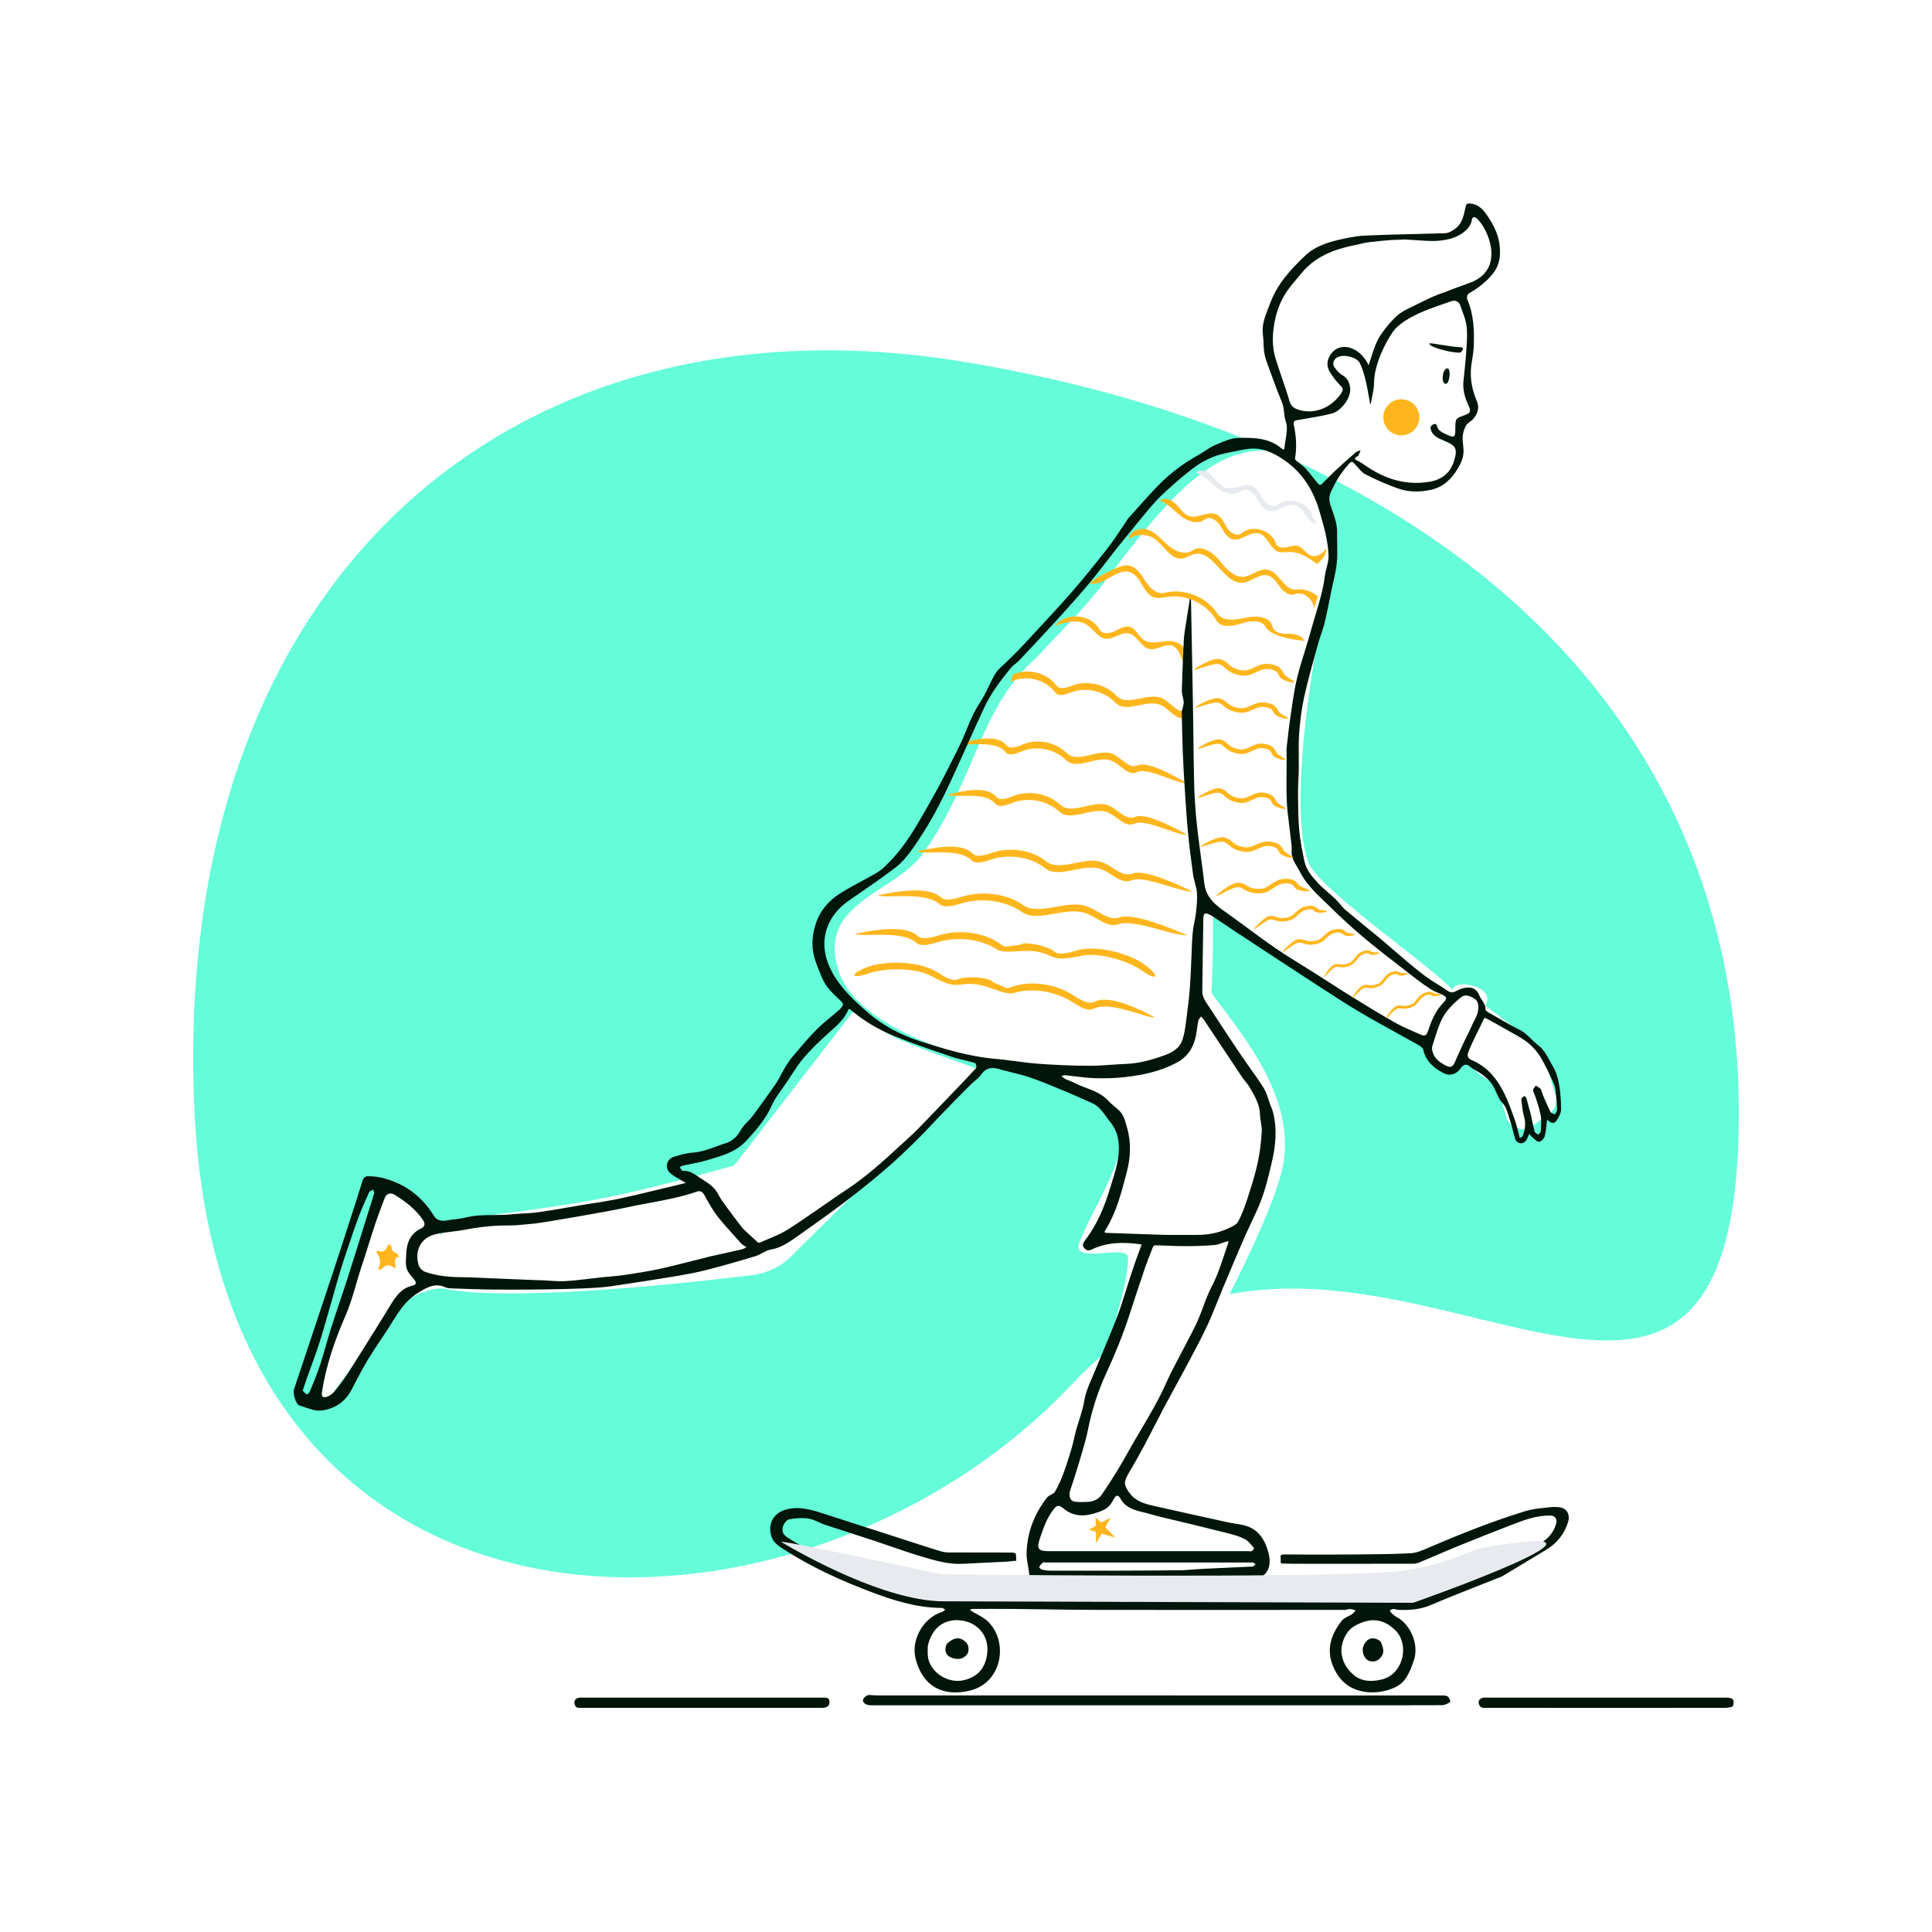 <svg width="750" height="750" viewBox="0 0 750 750" fill="none" xmlns="http://www.w3.org/2000/svg">
<rect width="750" height="750" fill="white"/>
<path fill-rule="evenodd" clip-rule="evenodd" d="M375.267 140.635C551.855 170.299 675 271.088 675 432.01C675 624.894 522.014 424.483 416.524 536.94C311.034 649.396 86.285 652.585 75.535 432.01C65.471 225.526 198.68 110.971 375.267 140.635Z" fill="#64FCD9"/>
<path fill-rule="evenodd" clip-rule="evenodd" d="M285.002 452.454L331.714 392.029L332.787 392.878C339.685 398.302 345.156 401.876 349.199 403.601L350.395 404.108C369.817 412.278 383.171 415.053 381.025 416.972L378.368 419.36C361.202 434.856 337.699 457.389 307.858 486.961C303.771 491.364 298.265 494.189 292.316 494.943L286.162 495.678C225.758 502.829 187.006 503.446 172.806 500.301C169.84 499.644 160.712 501.359 153.82 508.282C143.482 518.666 128.698 543.68 126.215 543.68C122.606 543.68 126.007 527.112 136.418 493.976L137.519 490.126C142.369 473.31 145.859 463.367 147.987 460.297C150.273 457.001 157.995 462.821 171.152 477.758L170.795 479.699C172.503 477.718 174.527 475.61 176.869 473.376L183.085 472.632C205.047 469.966 221.741 467.527 233.167 465.317L234.37 465.081C246.748 462.628 263.626 458.419 285.002 452.454Z" fill="white"/>
<path fill-rule="evenodd" clip-rule="evenodd" d="M575.889 389.854L593.257 402.942C596.59 405.45 599.035 408.967 600.226 412.967L603.516 423.986C605.064 427.319 603.71 431.28 600.446 432.966L594.312 437.517C590.367 439.553 585.558 437.348 584.521 433.027L581.069 420.747C581.069 420.747 566.433 416.3 564.485 398.88L575.889 389.854Z" fill="white"/>
<path fill-rule="evenodd" clip-rule="evenodd" d="M492.175 174.893C504.043 175.376 510.007 191.639 513.887 199.679C515.208 202.418 505.913 283.358 502.875 304.07C497.466 340.955 481.118 352.651 470.855 355.162C470.855 355.162 471.47 397.097 467.172 407.535C457.653 430.645 337.17 415.133 325.395 376.506C317.346 350.1 347.259 347.023 358.486 331.102C379.062 301.923 380.129 274.767 402.294 255.341C410.694 246.135 420.446 236.896 428.857 225.785L432.279 221.283C453.672 193.254 469.964 174.658 491.06 174.864L492.175 174.893Z" fill="white"/>
<path fill-rule="evenodd" clip-rule="evenodd" d="M432.668 245.052C430.703 245.999 427.827 246.294 426.802 244.368C423.584 238.323 413.737 237.492 409.553 242.912C413.569 241.531 418.249 240.214 421.841 242.482C422.84 243.113 423.704 243.997 424.558 244.873C425.982 246.331 427.38 247.763 429.34 247.956C430.797 248.099 432.184 247.485 433.565 246.875C435.046 246.219 436.521 245.568 438.065 245.858C439.78 246.181 440.982 247.545 442.185 248.909C443.384 250.27 444.583 251.63 446.291 251.96C447.689 252.23 449.093 251.729 450.485 251.232C452.041 250.676 453.58 250.126 455.077 250.666C456.864 251.31 457.681 253.152 458.499 254.995C459.312 256.829 460.126 258.664 461.896 259.324C462.945 259.715 464.078 259.574 465.196 259.355L466.306 259.129C468.92 258.609 471.743 258.562 474.135 259.739C476.189 260.75 477.809 262.843 477.941 265.077C477.994 264.595 478.042 264.114 478.083 263.634L478.497 260.914C476.126 258.131 472.4 256.556 468.75 256.798C468.124 256.84 467.499 256.931 466.874 257.023C465.672 257.198 464.473 257.374 463.279 257.192C461.466 256.916 459.624 255.373 459.93 253.566L459.958 253.371C460.29 250.345 456.234 248.609 453.117 248.864C452.455 248.918 451.776 249.006 451.094 249.095C448.495 249.432 445.837 249.778 443.796 248.283C443.007 247.706 442.398 246.898 441.795 246.098C440.95 244.978 440.117 243.873 438.821 243.437C437.389 242.956 435.933 243.461 434.52 244.131L434.051 244.36L432.668 245.052ZM410.062 266.099C411.415 267.915 414.2 266.898 416.35 266.113L416.462 266.072C422.227 263.969 429.173 265.61 433.386 270.071C435.696 272.516 439.114 271.833 442.653 271.125C445.609 270.534 448.65 269.926 451.199 271.112C452.391 271.666 453.497 272.604 454.581 273.523C456.567 275.207 458.479 276.827 460.705 275.91C464.928 274.17 470.11 275.098 473.501 278.143L473.489 279.102L473.474 281.218C470.105 277.842 464.647 276.749 460.237 278.566C458.01 279.484 456.099 277.863 454.112 276.179C453.028 275.26 451.922 274.323 450.73 273.768C448.181 272.582 445.141 273.19 442.184 273.782C438.646 274.489 435.228 275.173 432.918 272.727C428.789 268.355 422.035 266.692 416.341 268.607L415.204 269.014C413.177 269.733 410.808 270.386 409.594 268.756C405.763 263.614 398.071 261.811 392.354 264.716L393.093 261.926L393.431 261.771C399.074 259.285 406.366 261.138 410.062 266.099ZM396.936 289.029C394.817 289.896 392.073 291.019 390.652 289.257C388.063 286.046 382.146 285.812 372.903 288.554C373.61 289.034 375.433 288.986 377.681 288.928C381.915 288.818 387.657 288.669 390.286 291.929C391.562 293.511 393.904 292.768 395.902 291.972L397.022 291.521C402.639 289.389 409.452 290.792 413.745 295.002C416.148 297.357 419.537 296.543 423.046 295.7C425.977 294.996 428.992 294.271 431.585 295.359C432.797 295.867 433.938 296.762 435.057 297.638C437.106 299.245 439.079 300.791 441.268 299.789L441.573 299.655C444.055 298.608 448.821 300.372 453.142 301.972C456.285 303.136 459.192 304.212 460.811 304.055C450.795 298.162 444.403 295.849 441.635 297.116L441.415 297.209C439.312 298.014 437.404 296.518 435.423 294.966C434.304 294.089 433.163 293.194 431.951 292.686C429.358 291.599 426.343 292.323 423.412 293.028C419.903 293.871 416.514 294.685 414.111 292.33C409.73 288.034 402.726 286.661 397.046 288.984L396.936 289.029ZM416.571 386.317C419.111 387.948 422.402 390.06 424.753 388.901C428.904 386.854 436.385 388.67 447.197 394.351L448.236 394.904C447.177 395.099 444.798 394.367 441.865 393.466C436.339 391.767 428.846 389.463 424.497 391.607C422.386 392.648 419.518 391.052 417.116 389.535L415.77 388.681C409.426 384.787 400.855 383.472 394.212 385.309C392.083 386.196 389.117 385.158 385.859 384.018C383.642 383.242 381.29 382.419 378.973 382.121C376.116 381.755 374.645 381.975 373.353 382.168C372.057 382.362 370.942 382.528 368.791 382.048C367.128 381.676 364.47 380.513 360.818 378.56C354.343 375.452 342.869 375.828 336.831 377.989L336.505 378.101C330.049 380.236 330.103 377.897 336.595 375.463L337.087 375.282L337.475 375.148C344.374 372.851 357.151 373.102 363.838 377.391L363.97 377.476C366.511 379.107 369.802 381.219 372.152 380.059L372.326 379.982C373.97 379.306 377.817 379.317 379.009 379.396L379.229 379.415C383.244 379.86 384.116 380.223 385.071 380.919L385.754 381.437L386.145 381.587C387.595 382.152 389.134 382.82 390.762 383.592C391.434 383.532 392.208 383.355 393.123 383.028L393.511 382.894C400.41 380.597 409.752 381.943 416.438 386.232L416.571 386.317ZM386.68 309.257C388.184 311.019 391.087 309.896 393.328 309.029L393.444 308.984C399.453 306.661 406.863 308.034 411.498 312.33C414.04 314.685 417.625 313.871 421.337 313.028C424.439 312.323 427.628 311.599 430.371 312.686C431.653 313.194 432.861 314.089 434.044 314.966C436.14 316.518 438.159 318.014 440.383 317.209L440.616 317.116C443.544 315.849 450.307 318.162 460.903 324.055C459.19 324.212 456.115 323.136 452.79 321.972C448.219 320.372 443.176 318.608 440.551 319.655L440.228 319.789C437.912 320.791 435.825 319.245 433.657 317.638C432.474 316.762 431.266 315.867 429.984 315.359C427.241 314.271 424.051 314.996 420.95 315.7C417.238 316.543 413.652 317.357 411.111 315.002C406.569 310.792 399.361 309.389 393.419 311.521L392.234 311.972C390.12 312.768 387.643 313.511 386.293 311.929C383.511 308.669 377.437 308.818 372.957 308.928C370.579 308.986 368.651 309.034 367.903 308.554C377.682 305.812 383.941 306.046 386.68 309.257ZM385.155 331.029C382.577 331.896 379.237 333.019 377.507 331.257C374.355 328.046 367.154 327.812 355.903 330.554C356.763 331.034 358.982 330.986 361.718 330.928C366.872 330.818 373.861 330.669 377.061 333.929C378.614 335.511 381.465 334.768 383.897 333.972L385.26 333.521C392.097 331.389 400.389 332.792 405.616 337.002C408.539 339.357 412.665 338.543 416.936 337.7C420.504 336.996 424.174 336.271 427.329 337.359C428.805 337.867 430.194 338.762 431.555 339.638C434.05 341.245 436.451 342.791 439.116 341.789L439.487 341.655C442.507 340.608 448.309 342.372 453.568 343.972C457.394 345.136 460.933 346.212 462.903 346.055C450.712 340.162 442.931 337.849 439.562 339.116L439.294 339.209C436.735 340.014 434.412 338.518 432.001 336.966C430.64 336.089 429.25 335.194 427.775 334.686C424.619 333.599 420.949 334.323 417.381 335.028C413.11 335.871 408.985 336.685 406.061 334.33C400.728 330.034 392.203 328.661 385.289 330.984L385.155 331.029ZM365.131 348.257C367.072 350.019 370.817 348.896 373.709 348.029L373.859 347.984C381.613 345.661 391.174 347.034 397.155 351.33C400.434 353.685 405.061 352.871 409.85 352.028C413.852 351.323 417.968 350.599 421.507 351.686C423.162 352.194 424.72 353.089 426.246 353.966C428.95 355.518 431.556 357.014 434.425 356.209L434.726 356.116C438.505 354.849 447.231 357.162 460.903 363.055C458.693 363.212 454.725 362.136 450.434 360.972C444.536 359.372 438.029 357.608 434.642 358.655L434.226 358.789C431.237 359.791 428.544 358.245 425.747 356.638C424.22 355.762 422.662 354.867 421.007 354.359C417.468 353.271 413.352 353.996 409.351 354.7C404.561 355.543 399.934 356.357 396.655 354.002C390.794 349.792 381.494 348.389 373.827 350.521L372.298 350.972C369.57 351.768 366.374 352.511 364.632 350.929C361.042 347.669 353.204 347.818 347.425 347.928C344.356 347.986 341.868 348.034 340.903 347.554C353.521 344.812 361.597 345.046 365.131 348.257ZM364.709 363.029C361.817 363.896 358.072 365.019 356.131 363.257C352.597 360.046 344.521 359.812 331.903 362.554C332.868 363.034 335.356 362.986 338.425 362.928C344.204 362.818 352.042 362.669 355.632 365.929C357.374 367.511 360.57 366.768 363.298 365.972L364.827 365.521C371.999 363.527 380.6 364.626 386.479 368.222C388.282 369.662 391.418 369.481 394.865 369.283C397.21 369.149 399.698 369.006 402.007 369.359C404.854 369.794 406.208 370.411 407.396 370.952C408.589 371.496 409.614 371.963 411.815 372.094C414.367 372.246 420.44 370.94 420.44 370.94C427.521 369.736 438.446 373.261 443.655 377.002L443.938 377.2C449.694 381.126 450.174 378.653 444.155 374.33L443.819 374.094C437.821 369.984 425.469 366.704 417.859 368.984L417.709 369.029C414.817 369.896 411.072 371.019 409.131 369.257C407.779 368.028 403.359 366.831 402.507 366.686C398.003 365.918 397.392 366.159 396.025 366.696C395.915 366.739 395.8 366.785 395.677 366.831L395.26 366.868C393.71 367.012 392.047 367.23 390.269 367.523C389.639 367.28 388.944 366.896 388.155 366.33L387.819 366.094C381.821 361.984 372.469 360.704 364.859 362.984L364.709 363.029Z" fill="#FFB61D"/>
<path fill-rule="evenodd" clip-rule="evenodd" d="M488.346 187.069C505.218 187.127 518.533 201.44 517.395 218.29C517.395 218.29 497.721 303.879 507.693 334.301C511.551 346.07 567.248 382.694 564.894 386.456L557.034 405.288C554.241 409.745 468.753 352.561 468.753 352.561C460.552 346.05 459.027 216.607 459.027 216.607C458.865 200.305 472.058 187.011 488.346 187.069Z" fill="white"/>
<path d="M576.898 389.854L566.852 410.541L566.651 411.094C565.815 413.237 562.62 414.549 562.21 414.654L562.149 414.654L556.216 411.143C555.537 410.573 555.164 407.369 555.883 404.39L556.052 403.764C556.052 403.764 560.755 387.242 564.651 383.07C566.923 380.637 580.045 383.07 576.898 389.854Z" fill="white"/>
<path fill-rule="evenodd" clip-rule="evenodd" d="M433.779 580.631H409.794C409.794 580.631 437.943 507.55 437.943 488.373C437.943 482.424 415.816 491.386 419.026 482.424C423.44 470.102 438.712 448.065 434.951 437.003C431.017 425.435 416.343 421.243 403.564 416.555C401.115 415.656 445.784 418.758 458.036 409.012C474.197 396.156 461.075 367.765 465.416 377.776C470.652 389.853 504.68 420.154 497.935 452.965C491.364 484.93 433.779 580.631 433.779 580.631Z" fill="white"/>
<path fill-rule="evenodd" clip-rule="evenodd" d="M425.464 594.723L422.909 593.875C422.826 593.847 422.816 593.734 422.893 593.692L425.332 592.367V589.342C425.332 589.256 425.433 589.21 425.498 589.266L427.514 591.038L430.861 589.275C430.948 589.229 431.043 589.325 430.995 589.412L429.1 592.87L432.694 596.625C432.765 596.699 432.692 596.819 432.594 596.791L427.642 595.362L425.651 598.87C425.601 598.959 425.464 598.923 425.464 598.82V596.961V594.723Z" fill="#FFB61D"/>
<path fill-rule="evenodd" clip-rule="evenodd" d="M364.662 433.437C363.619 434.519 362.588 435.614 361.558 436.709L361.557 436.71L361.557 436.71L361.557 436.71L361.557 436.711L361.556 436.711L361.556 436.711L361.556 436.711C359.607 438.782 357.659 440.852 355.628 442.838C351.825 446.557 347.985 450.254 343.95 453.713C338.944 458.003 333.815 462.161 328.569 466.153C322.632 470.67 316.553 475.004 310.447 479.29C310.277 479.409 310.107 479.529 309.937 479.65C309.788 479.755 309.64 479.86 309.491 479.966L309.488 479.968L309.484 479.971L309.476 479.976C306.362 482.185 303.249 484.393 299.248 485.075C298.105 485.27 297.036 485.843 295.96 486.42C295.104 486.879 294.243 487.34 293.338 487.615C287.097 489.507 280.823 491.309 274.511 492.943C270.635 493.947 266.678 494.663 262.73 495.351C260.273 495.779 246.199 498.016 236.836 499.374C227.474 500.733 196.509 500.733 188.778 500.572C184.44 500.482 180.103 500.332 175.767 500.166C175.693 500.163 175.618 500.16 175.543 500.158C174.66 500.126 173.721 500.093 172.953 499.745C168.694 497.815 165.399 499.917 162.06 502.046L161.82 502.199C157.436 504.992 154.753 509.193 152.102 513.496C150.693 515.782 149.201 518.016 147.708 520.251L147.708 520.251L147.708 520.252C146.102 522.656 144.496 525.06 142.995 527.529C141.007 530.797 139.235 534.199 137.464 537.597C137.146 538.208 136.827 538.819 136.508 539.429C134.167 543.898 130.655 546.497 125.617 547.459C123.113 547.937 120.968 547.193 118.828 546.452L118.828 546.451C118.035 546.177 117.243 545.902 116.433 545.69C114.848 545.275 113.571 540.993 114.136 539.299C115.786 534.353 117.439 529.408 119.092 524.463L119.093 524.459C122.547 514.127 126.001 503.794 129.424 493.451C131.816 486.228 134.15 478.986 136.485 471.743C137.145 469.698 137.804 467.652 138.465 465.607C138.779 464.633 139.078 463.654 139.377 462.676L139.377 462.675C139.873 461.051 140.368 459.428 140.935 457.83C141.121 457.307 141.889 456.661 142.412 456.64C146.19 456.489 149.817 457.414 153.262 458.828C159.777 461.502 164.79 466.011 168.47 472.014C169.446 473.605 171.149 474.178 173.297 473.799C174.333 473.616 175.379 473.478 176.424 473.34L176.425 473.34L176.425 473.34L176.426 473.339L176.426 473.339L176.427 473.339L176.427 473.339L176.427 473.339C178.023 473.128 179.617 472.918 181.175 472.548C184.642 471.725 188.151 471.697 191.66 471.67C193.919 471.652 196.177 471.634 198.424 471.404C199.968 471.245 201.52 471.155 203.072 471.065H203.073C205.145 470.944 207.216 470.824 209.266 470.542C212.996 470.029 216.708 469.382 220.42 468.735C222.18 468.428 223.939 468.122 225.701 467.83C227.124 467.593 228.55 467.37 229.976 467.147L229.977 467.147L229.979 467.147L229.98 467.146L229.982 467.146L229.983 467.146L229.985 467.146L229.986 467.146C232.739 466.715 235.492 466.284 238.228 465.759C241.726 465.088 245.197 464.269 248.666 463.45L248.666 463.45L248.667 463.45L248.667 463.45L248.668 463.45L248.699 463.442C249.107 463.346 249.515 463.25 249.923 463.153C253.592 462.29 257.254 461.399 260.917 460.507C262.456 460.133 263.994 459.758 265.534 459.386C265.698 459.346 265.862 459.304 266.026 459.262C266.103 459.242 266.18 459.222 266.257 459.203C266.173 459.158 266.089 459.115 266.005 459.071L266.004 459.071C265.823 458.977 265.641 458.883 265.468 458.776C264.935 458.447 264.386 458.136 263.837 457.826C262.584 457.116 261.33 456.406 260.263 455.48C257.865 453.4 258.685 449.942 261.733 449.021C264.057 448.319 266.453 447.615 268.852 447.454C272.085 447.237 275.03 446.163 277.979 445.088C279.164 444.656 280.349 444.224 281.553 443.848C284.395 442.958 286.101 441.286 287.528 438.727C288.215 437.494 289.222 436.448 290.234 435.398C290.946 434.659 291.66 433.917 292.267 433.106C295.41 428.906 298.465 424.637 301.44 420.316C302.073 419.397 302.581 418.393 303.089 417.388C303.477 416.62 303.866 415.852 304.311 415.12C305.355 413.403 306.418 411.666 307.707 410.137L307.876 409.937L307.876 409.937C310.834 406.43 313.801 402.912 317.017 399.65C318.771 397.872 320.707 396.274 322.643 394.675C323.557 393.92 324.472 393.165 325.368 392.391C325.82 392 326.254 391.577 326.634 391.117C327.286 390.327 327.555 389.67 326.571 388.737C326.314 388.493 326.056 388.251 325.798 388.008C323.227 385.591 320.631 383.15 319.226 379.805C319.079 379.455 318.93 379.104 318.781 378.753C317.653 376.09 316.514 373.402 315.872 370.614C315.008 366.86 315.357 363.039 316.476 359.257C318.041 353.964 321.319 349.954 325.759 347.076C328.497 345.301 331.378 343.748 334.26 342.196L334.26 342.195L334.261 342.195L334.261 342.195L334.261 342.195L334.262 342.195L334.262 342.194L334.262 342.194L334.263 342.194C336.399 341.043 338.535 339.892 340.615 338.65C342.222 337.689 343.597 336.291 344.939 334.928L345.071 334.793C345.155 334.708 345.239 334.623 345.323 334.538C351.362 328.428 355.57 321.035 359.763 313.668L359.767 313.661C360.211 312.881 360.655 312.101 361.101 311.322C365.154 304.251 368.79 296.933 372.415 289.627C373.458 287.523 374.353 285.346 375.248 283.168L375.248 283.168L375.248 283.167L375.248 283.167L375.248 283.167L375.248 283.167L375.248 283.166L375.248 283.166C376.039 281.24 376.831 279.314 377.725 277.439C378.432 275.956 379.303 274.554 380.176 273.15C380.816 272.119 381.458 271.088 382.034 270.023C382.654 268.879 383.219 267.704 383.784 266.53C384.64 264.751 385.496 262.973 386.536 261.31C387.279 260.121 388.358 259.141 389.435 258.163L389.435 258.163L389.435 258.162L389.435 258.162L389.436 258.162L389.436 258.162L389.436 258.161L389.437 258.161C389.887 257.752 390.337 257.343 390.762 256.919C391.292 256.39 391.832 255.871 392.371 255.351C392.934 254.809 393.497 254.267 394.05 253.715C395.024 252.741 395.986 251.753 396.919 250.741C398.704 248.803 400.499 246.873 402.295 244.944L402.299 244.939L402.303 244.934L402.308 244.93L402.312 244.925L402.316 244.921L402.32 244.916L402.321 244.915L402.322 244.915C406.769 240.134 411.217 235.354 415.518 230.445C420.557 224.692 425.351 218.715 430.059 212.686C431.932 210.289 433.619 207.746 435.307 205.204L435.309 205.202C436.059 204.071 436.81 202.939 437.577 201.821C437.601 201.787 437.623 201.75 437.643 201.713L437.658 201.684C437.67 201.663 437.681 201.641 437.692 201.62L437.692 201.619C437.743 201.521 437.794 201.423 437.866 201.343C439.085 200 440.292 198.644 441.498 197.289L441.498 197.289L441.499 197.288L441.499 197.288L441.499 197.288L441.499 197.288L441.499 197.288L441.5 197.287C444.332 194.105 447.164 190.922 450.161 187.903C454.608 183.423 459.702 179.708 465.232 176.614C466.075 176.142 466.888 175.607 467.7 175.072C468.979 174.229 470.256 173.388 471.644 172.801C471.971 172.663 472.301 172.521 472.633 172.378C475.284 171.239 478.063 170.045 480.799 169.989C486.573 169.871 492.574 169.936 497.421 174.017C498.339 174.791 498.584 174.608 498.67 173.574C498.753 172.587 498.921 171.569 499.088 170.552C499.479 168.182 499.87 165.81 499.189 163.804C498.777 162.591 498.634 161.368 498.491 160.154C498.33 158.782 498.17 157.423 497.626 156.109C495.809 151.718 494.187 147.245 492.566 142.774L492.566 142.774L492.566 142.773L492.566 142.773L492.565 142.773L492.565 142.773L492.565 142.772L492.564 142.77L492.553 142.737L492.192 141.744C492.072 141.413 491.952 141.083 491.832 140.752C491.324 139.356 490.912 137.89 490.723 136.422C490.589 135.372 490.544 134.311 490.498 133.25V133.249C490.452 132.161 490.406 131.072 490.263 129.997C489.754 126.169 491.081 122.806 492.413 119.429L492.413 119.428C492.656 118.812 492.899 118.195 493.132 117.576C495.963 110.021 501.267 104.307 506.993 98.941C511.923 94.321 520.091 92.868 526.696 91.729C529.135 91.308 546.26 90.905 555.303 90.693L555.304 90.693C558.255 90.624 560.345 90.574 560.784 90.552C562.567 90.458 563.775 89.629 564.983 88.738C567.477 86.899 568.117 84.047 568.747 81.241C568.809 80.965 568.871 80.689 568.934 80.414C568.95 80.347 568.964 80.282 568.978 80.218V80.218C569.141 79.482 569.255 78.967 570.361 79.004C574.054 79.128 575.953 81.539 577.762 84.295C579.798 87.398 581.448 90.634 582.014 94.333C582.703 98.836 582.333 103.02 579.13 106.728C576.526 109.745 573.494 112.05 570.069 113.985C569.614 114.242 569.327 115.602 569.579 116.182C572.16 122.136 572.352 128.412 572.1 134.712C572.038 136.242 571.791 137.763 571.543 139.285L571.543 139.285C571.308 140.727 571.073 142.169 570.997 143.618C570.778 147.776 571.628 151.774 573.295 155.641C574.427 158.264 573.632 160.748 571.735 162.81C571.41 163.163 571.005 163.459 570.604 163.752C570.039 164.164 569.48 164.571 569.162 165.127C568.441 166.384 567.939 167.896 567.822 169.337C567.732 170.439 567.851 171.556 567.969 172.675V172.675V172.676V172.676V172.676V172.677V172.677V172.678C568.043 173.374 568.117 174.07 568.141 174.766C568.234 177.441 567.217 179.729 565.844 182.014C563.36 186.147 560.082 189.188 555.325 190.183C551.249 191.036 547.016 191.087 543.08 189.745C538.611 188.222 534.254 186.273 530.049 184.116C528.855 183.504 527.91 182.404 526.965 181.304C526.543 180.812 526.12 180.321 525.675 179.873C525.017 179.21 524.684 179.017 523.809 179.944C520.684 183.254 518.412 187.015 516.576 191.167C515.562 193.458 516.219 195.342 516.919 197.348L517.001 197.584L517.098 197.864L517.201 198.157C518.171 200.934 519.137 203.698 519.062 206.738C519.024 208.244 519.053 209.755 519.083 211.265C519.129 213.651 519.175 216.035 518.959 218.396C518.727 220.923 518.16 223.419 517.593 225.914L517.593 225.915C517.365 226.919 517.137 227.922 516.931 228.928C516.712 229.995 516.497 231.064 516.283 232.133L516.283 232.133L516.283 232.134L516.283 232.134L516.283 232.135L516.283 232.135L516.282 232.135L516.282 232.136C515.634 235.368 514.986 238.601 514.211 241.803C513.852 243.285 513.359 244.734 512.866 246.184C512.463 247.37 512.059 248.557 511.729 249.763C511.347 251.158 510.959 252.553 510.572 253.947L510.57 253.953C509.063 259.383 507.554 264.814 506.333 270.309C505.288 275.014 504.685 279.854 504.334 284.667C504.114 287.675 504.148 290.701 504.181 293.728V293.729V293.729V293.73V293.73V293.73V293.731V293.731C504.199 295.405 504.217 297.08 504.193 298.752C504.175 300.015 504.109 301.278 504.043 302.541L504.043 302.543V302.543V302.544V302.545V302.546V302.547V302.548V302.549C503.96 304.153 503.876 305.757 503.89 307.36C503.893 307.729 503.896 308.098 503.899 308.467L503.904 309.283V309.283C503.932 313.524 503.96 317.772 504.333 321.986C504.705 326.19 505.502 330.379 506.424 334.504C507.181 337.893 509.504 340.511 511.81 342.967C513.01 344.246 514.34 345.399 515.672 346.554L515.673 346.555L515.674 346.556L515.675 346.557L515.676 346.557L515.677 346.558L515.677 346.559L515.678 346.56C516.607 347.365 517.537 348.171 518.423 349.021C519.031 349.604 519.578 350.254 520.125 350.903L520.125 350.903C520.805 351.71 521.484 352.516 522.277 353.191C524.866 355.393 527.498 357.543 530.131 359.693C532.129 361.325 534.126 362.956 536.105 364.61C537.879 366.094 539.627 367.609 541.375 369.124L541.377 369.126C543.143 370.657 544.909 372.187 546.702 373.685C549.154 375.733 551.64 377.753 554.237 379.609C555.46 380.483 556.74 381.276 558.021 382.069C559.345 382.889 560.669 383.709 561.93 384.619C563.443 385.71 564.616 385.096 565.783 384.485C566.185 384.274 566.586 384.064 567 383.924C570.364 382.788 573.024 383.217 574.286 386.452C574.539 387.1 574.925 387.682 575.313 388.269C576.019 389.335 576.734 390.414 576.672 391.919C576.653 392.391 577.67 392.953 578.54 393.434C578.649 393.494 578.756 393.553 578.858 393.61C578.951 393.662 579.04 393.713 579.124 393.763C581.686 395.274 584.28 396.734 586.874 398.191C587.428 398.501 588.001 398.785 588.573 399.068C589.674 399.613 590.774 400.158 591.73 400.892C592.705 401.639 593.59 402.504 594.474 403.369C595.361 404.236 596.248 405.103 597.226 405.852C599.239 407.393 600.38 409.514 601.514 411.623C601.93 412.397 602.346 413.169 602.803 413.911C604.067 415.958 604.796 418.47 605.216 420.872C605.782 424.108 606.013 427.437 605.999 430.725C605.993 432.099 605.16 433.574 604.395 434.812C603.571 436.147 602.335 436.337 601.144 435.047C601.046 434.942 600.909 434.872 600.772 434.803L600.743 434.789L600.711 434.772C600.668 434.75 600.626 434.728 600.585 434.703C600.556 434.958 600.533 435.214 600.498 435.467C600.422 436.02 600.361 436.577 600.3 437.134C600.151 438.506 600.002 439.877 599.617 441.179C599.359 442.051 598.239 443.204 597.462 443.241C596.866 443.27 596.238 442.714 595.617 442.165L595.617 442.164L595.616 442.164L595.616 442.164C595.367 441.943 595.119 441.724 594.874 441.544C594.635 441.367 594.432 441.138 594.231 440.912L594.167 440.84C593.986 440.637 593.835 440.407 593.67 440.189C593.635 440.263 593.6 440.338 593.565 440.412L593.559 440.426L593.498 440.557C593.468 440.621 593.438 440.685 593.407 440.749C593.375 440.815 593.343 440.881 593.31 440.946C593.271 441.022 593.234 441.101 593.198 441.18C593.131 441.329 593.067 441.482 593.003 441.635L593.003 441.636L593.003 441.637L593.002 441.638L593.002 441.638C592.782 442.168 592.562 442.697 592.182 443.059C590.716 444.455 588.745 443.911 588.14 441.95C587.826 440.931 587.565 439.894 587.304 438.858C586.942 437.422 586.581 435.987 586.079 434.603C585.872 434.031 585.701 433.449 585.53 432.866C585.03 431.161 584.53 429.454 583.126 428.017C582.115 426.983 581.496 425.557 580.881 424.137C580.641 423.584 580.402 423.032 580.14 422.505C578.565 419.333 575.963 417.259 572.953 415.585C572.134 415.129 571.32 414.628 570.609 414.024C569.031 412.684 567.938 413.414 566.979 414.778C565.393 417.033 562.764 417.863 560.319 416.565C556.573 414.575 553.513 411.961 552.495 407.484C552.307 406.656 551.084 405.925 550.187 405.419C547.489 403.898 544.775 402.404 542.061 400.911L542.059 400.91L542.058 400.91L542.056 400.909L542.055 400.908L542.053 400.907L542.052 400.906L542.051 400.905C537.553 398.431 533.056 395.957 528.634 393.355C523.115 390.107 517.737 386.612 512.364 383.119L512.363 383.118L512.36 383.117C511.82 382.765 511.28 382.414 510.739 382.063C502.263 376.559 493.819 371.006 485.375 365.454C483.724 364.368 482.072 363.282 480.421 362.196C478.568 360.978 476.728 359.741 474.887 358.504C473.604 357.641 472.321 356.779 471.034 355.923C470.519 355.58 469.975 355.272 469.417 355.008C467.751 354.221 467.262 354.505 467.129 356.291C467.124 356.358 467.129 356.425 467.128 356.491C467.093 358.984 467.058 361.476 467.023 363.968C466.926 370.886 466.829 377.803 466.726 384.721C466.694 386.925 467.848 388.615 468.987 390.281C469.217 390.618 469.447 390.955 469.666 391.294C473.68 397.512 477.777 403.676 481.916 409.811C483.05 411.493 484.225 413.147 485.4 414.802L485.401 414.802L485.401 414.803L485.402 414.804L485.403 414.805L485.403 414.806L485.404 414.807L485.404 414.807C487.179 417.306 488.954 419.805 490.586 422.394C491.414 423.707 491.908 425.232 492.402 426.755C492.619 427.424 492.836 428.093 493.081 428.744C493.193 429.041 493.311 429.336 493.429 429.632L493.429 429.632C493.746 430.428 494.064 431.225 494.264 432.05C495.875 438.719 495.149 445.337 493.556 451.883C493.449 452.32 493.343 452.759 493.237 453.198C492.248 457.286 491.254 461.394 489.81 465.325C488.653 468.478 487.208 471.524 485.762 474.571L485.76 474.575L485.76 474.575L485.76 474.575L485.76 474.576L485.759 474.576L485.759 474.576L485.759 474.577C485.064 476.042 484.368 477.508 483.705 478.986C482.545 481.57 481.423 484.171 480.315 486.778C478.436 491.197 476.566 495.621 474.719 500.053C474.048 501.663 473.4 503.282 472.751 504.901C471.453 508.143 470.155 511.384 468.679 514.542C466.554 519.091 464.192 523.53 461.832 527.967L461.832 527.967C461.493 528.604 461.155 529.241 460.817 529.878C459.343 532.657 457.832 535.415 456.321 538.174L456.318 538.18C454.856 540.849 453.394 543.519 451.966 546.206C450.662 548.658 449.394 551.129 448.125 553.599C446.769 556.241 445.412 558.882 444.014 561.5C442.027 565.219 439.944 568.889 437.801 572.519C436.018 575.541 436.534 576.949 438.598 579.732C440.836 582.749 444.313 583.758 447.761 584.545C457.208 586.703 466.675 588.773 476.141 590.842L476.145 590.843L476.148 590.844L476.152 590.845L476.156 590.846L476.16 590.846L476.164 590.847L476.169 590.849L476.657 590.955C477.612 591.164 478.579 591.32 479.545 591.475L479.546 591.475C480.633 591.65 481.719 591.825 482.788 592.075C488.127 593.325 490.807 597.253 492.235 602.125C493.149 605.243 493.418 608.59 490.936 611.18C489.998 612.159 488.285 612.886 486.923 612.891C469.366 612.95 451.809 612.96 434.252 612.969H434.089C423.084 612.976 412.078 612.982 401.073 613C399.784 613.002 399.691 612.615 399.593 611.482C399.494 610.329 399.288 609.178 399.084 608.029C398.783 606.341 398.483 604.658 398.52 602.978C398.698 594.906 401.527 587.676 406.476 581.328C406.833 580.87 407.412 580.567 407.984 580.267C408.62 579.934 409.246 579.606 409.545 579.077C410.988 576.525 412.226 573.811 413.174 571.034C414.693 566.586 416.203 562.097 417.177 557.51C417.625 555.403 418.272 553.361 418.919 551.316C419.723 548.776 420.529 546.232 420.954 543.558C421.404 540.734 422.578 538.014 423.744 535.31L423.744 535.31C424.106 534.471 424.467 533.633 424.806 532.795C425.962 529.934 427.156 527.088 428.35 524.242C430.205 519.82 432.06 515.398 433.772 510.921C434.993 507.73 436.004 504.46 437.016 501.189L437.016 501.189L437.017 501.188L437.017 501.187L437.017 501.187L437.017 501.186L437.017 501.186L437.017 501.185C437.595 499.319 438.172 497.454 438.788 495.602C440.092 491.682 441.417 487.764 442.912 483.915C443.247 483.05 443.06 483.036 442.587 482.998C442.5 482.991 442.402 482.984 442.296 482.97C435.992 482.132 429.78 482.205 423.9 485.012C422.611 485.627 421.705 485.499 420.852 484.428C419.98 483.334 420.434 482.537 421.205 481.533C425.801 475.548 428.655 468.732 430.844 461.541C431.074 460.787 431.31 460.035 431.546 459.284L431.546 459.284C432.968 454.752 434.386 450.234 434.348 445.419C434.318 441.77 433.419 438.498 430.911 435.446C430.36 434.776 429.854 434.073 429.35 433.374L429.349 433.373C427.844 431.285 426.36 429.226 423.779 428.148C422.472 427.603 421.183 427.016 419.894 426.428L419.891 426.427L419.89 426.426L419.889 426.426L419.888 426.425L419.887 426.425L419.886 426.424L419.885 426.424L419.884 426.423C418.545 425.813 417.205 425.202 415.846 424.639C414.811 424.211 413.777 423.778 412.743 423.346C408.669 421.641 404.593 419.936 400.435 418.463C397.911 417.568 395.296 416.928 392.681 416.287L392.68 416.287L392.679 416.287L392.678 416.287L392.677 416.286L392.676 416.286L392.675 416.286L392.674 416.285C391.488 415.995 390.302 415.705 389.124 415.391C388.892 415.329 388.663 415.256 388.434 415.183C388.308 415.143 388.183 415.103 388.057 415.064C387.999 415.047 387.941 415.03 387.883 415.013C385.196 414.246 382.85 414.379 381.025 416.972C380.225 418.109 379.125 419.035 377.973 420.006C377.744 420.199 377.513 420.394 377.282 420.592C372.942 424.873 368.794 429.147 364.662 433.437ZM463.156 360.772C463.288 359.821 463.477 358.876 463.666 357.931C463.897 356.773 464.128 355.615 464.254 354.445L464.289 354.118L464.29 354.117C464.56 351.61 464.834 349.067 464.655 346.573C464.563 345.281 464.219 344.012 463.875 342.739C463.595 341.708 463.316 340.675 463.169 339.627C462.397 334.12 461.702 328.597 461.167 323.062C460.702 318.249 460.391 313.421 460.081 308.594C460.038 307.918 459.994 307.242 459.95 306.566C459.637 301.747 459.347 296.925 459.158 292.101C458.978 287.475 458.888 282.846 458.799 278.217V278.216C458.786 277.567 458.773 276.919 458.761 276.271C458.755 275.979 458.854 275.688 458.954 275.394C459.018 275.207 459.082 275.019 459.119 274.829C459.141 274.718 459.165 274.606 459.191 274.493L459.213 274.4L459.232 274.318L459.262 274.193L459.264 274.184C459.407 273.588 459.55 272.989 459.497 272.41C459.439 271.773 459.296 271.138 459.153 270.505L459.153 270.505C458.959 269.646 458.765 268.791 458.787 267.937C458.929 262.282 459.184 256.629 459.44 250.976L459.44 250.975C459.477 250.141 459.515 249.307 459.552 248.473C459.607 247.258 459.763 246.043 459.948 244.84C460.471 241.44 461.015 238.043 461.559 234.645L461.743 233.5L461.939 232.271C461.983 231.995 462.043 231.721 462.102 231.447C462.129 231.32 462.157 231.193 462.183 231.066C462.193 231.153 462.204 231.239 462.216 231.326C462.224 231.381 462.231 231.436 462.239 231.49C462.282 231.794 462.325 232.098 462.331 232.402C462.456 238.738 462.573 245.074 462.691 251.41L462.735 253.831C462.775 255.962 462.816 258.092 462.857 260.223L462.857 260.249C462.954 265.319 463.051 270.389 463.131 275.46C463.184 278.822 463.225 282.184 463.267 285.547C463.342 291.66 463.417 297.774 463.562 303.886C463.669 308.445 463.959 313.006 464.364 317.549C464.66 320.883 465.094 324.204 465.527 327.525L465.528 327.531L465.528 327.534L465.528 327.537L465.529 327.54L465.529 327.543L465.529 327.545C465.666 328.592 465.802 329.638 465.935 330.685C466.121 332.158 466.323 333.629 466.526 335.1L466.527 335.103C466.881 337.673 467.235 340.243 467.5 342.822C467.836 346.101 469.414 348.756 471.684 350.858C473.342 352.392 475.21 353.699 477.078 355.006L477.082 355.008C477.818 355.523 478.554 356.038 479.277 356.567C480.79 357.674 482.297 358.791 483.804 359.907L483.806 359.909C487.587 362.711 491.368 365.513 495.254 368.161C498.726 370.528 502.3 372.745 505.874 374.962L505.878 374.965L505.882 374.968L505.886 374.97C507.613 376.041 509.339 377.112 511.054 378.201C512.702 379.246 514.344 380.302 515.986 381.358L515.99 381.36L515.993 381.363L515.997 381.365C518.922 383.246 521.847 385.127 524.807 386.951L525.367 387.295C530.792 390.637 536.221 393.982 541.776 397.098C544.417 398.579 547.216 399.782 550.011 400.983L550.019 400.986L550.022 400.987C550.735 401.294 551.447 401.6 552.157 401.91C552.572 402.092 553.527 401.884 553.723 401.554C554.189 400.771 554.491 399.886 554.791 399.008L554.792 399.005C554.852 398.831 554.911 398.656 554.972 398.483C556.14 395.152 557.618 392.041 560.138 389.447C562.04 387.489 561.772 386.9 559.131 385.788C558.983 385.726 558.834 385.664 558.686 385.602L558.685 385.602L558.685 385.602L558.685 385.602L558.684 385.601L558.684 385.601L558.684 385.601L558.683 385.601C557.58 385.14 556.467 384.676 555.466 384.044C553.602 382.868 551.791 381.593 550.05 380.241C548.513 379.047 546.973 377.858 545.432 376.669L545.424 376.662L545.415 376.655L545.406 376.649L545.406 376.648L545.406 376.648L545.405 376.648L545.405 376.648L545.405 376.647L545.404 376.647L545.404 376.647C540.18 372.614 534.955 368.581 529.875 364.373C525.145 360.456 520.651 356.234 516.249 351.945C515.637 351.349 515.018 350.758 514.4 350.166L514.397 350.163C510.651 346.583 506.889 342.987 504.514 338.236C504.188 337.585 503.812 336.958 503.435 336.331C502.342 334.51 501.249 332.69 501.41 330.298C501.509 328.835 501.313 327.35 501.118 325.868C501.047 325.332 500.976 324.796 500.919 324.262C500.766 322.816 500.584 321.372 500.402 319.928C500.03 316.977 499.657 314.026 499.532 311.065C499.362 307.065 499.401 303.056 499.439 299.047C499.456 297.322 499.472 295.596 499.472 293.872C499.472 293.467 499.461 293.06 499.449 292.654C499.423 291.767 499.397 290.88 499.494 290.006C499.969 285.755 500.452 281.502 501.092 277.273C501.121 277.083 501.15 276.892 501.178 276.701C501.212 276.476 501.245 276.252 501.279 276.027C501.316 275.772 501.354 275.517 501.392 275.262L501.454 274.84L501.461 274.793L501.461 274.792C502.057 270.742 502.654 266.685 503.64 262.729C504.499 259.28 505.556 255.881 506.612 252.481L506.612 252.48L506.613 252.478L506.613 252.476L506.614 252.475C507.449 249.787 508.285 247.098 509.023 244.384C509.554 242.433 510.138 240.496 510.723 238.559L510.723 238.557L510.724 238.556L510.724 238.555L510.724 238.554L510.725 238.552L510.725 238.551L510.725 238.55L510.726 238.549C512.191 233.693 513.657 228.836 514.279 223.756C514.415 222.649 514.695 221.546 514.974 220.447C515.385 218.83 515.794 217.222 515.737 215.621C515.531 209.837 513.92 204.263 512.298 198.699C509.874 190.387 505.671 183.455 498.4 178.521C494.204 175.674 489.808 173.589 484.602 174.259C482.714 174.502 480.845 174.891 478.976 175.281C478.077 175.468 477.178 175.656 476.276 175.827C471.162 176.797 466.635 179.055 462.558 182.229C460.172 184.086 457.842 186.024 455.576 188.027C453.31 190.03 451.045 192.056 448.981 194.26C447.061 196.31 445.275 198.487 443.491 200.662L443.49 200.663C443.101 201.137 442.713 201.61 442.323 202.083C439.256 205.799 436.196 209.523 433.195 213.293C431.881 214.944 430.593 216.618 429.305 218.291L429.304 218.292L429.303 218.293L429.302 218.295L429.301 218.296L429.3 218.297L429.299 218.298L429.298 218.3C427.354 220.825 425.411 223.351 423.375 225.8C419.68 230.247 415.844 234.582 411.952 238.859C406.604 244.737 401.161 250.528 395.719 256.319C395.256 256.813 394.722 257.243 394.188 257.673C393.549 258.189 392.911 258.703 392.397 259.324C388.458 264.08 384.746 269.041 382.113 274.643C379.684 279.81 377.344 285.018 375.004 290.226C372.901 294.906 370.798 299.587 368.63 304.238C365.117 311.776 361.25 319.119 356.583 326.051L356.24 326.561C353.74 330.278 351.239 333.998 347.716 336.707C343.123 340.239 338.342 343.526 333.562 346.813C332.314 347.671 331.067 348.528 329.823 349.39C325.791 352.184 322.601 355.71 321.032 360.353C319.106 366.055 320.091 371.718 322.78 376.915C326.09 383.312 331.329 388.201 336.678 392.86C342.613 398.029 349.511 401.738 356.953 404.121C366.519 407.184 376.139 410.159 386.256 411.027C388.902 411.254 391.538 411.601 394.174 411.947C397.113 412.334 400.052 412.721 403.004 412.941C409.531 413.429 416.087 413.699 422.633 413.735C425.576 413.751 428.519 413.547 431.464 413.343H431.464H431.464H431.465H431.465H431.465H431.466H431.466C433.335 413.213 435.205 413.083 437.075 413.01C442.16 412.81 446.976 411.473 451.72 409.787C454.907 408.654 457.857 407.094 459.022 403.653C459.7 401.649 460.036 399.504 460.315 397.394L460.387 396.85C460.975 392.397 461.565 387.937 461.899 383.461C462.207 379.338 462.369 375.204 462.536 370.917C462.599 369.302 462.663 367.665 462.736 366C462.776 365.464 462.809 364.928 462.842 364.391C462.917 363.181 462.991 361.97 463.156 360.772ZM294.05 482.176C294.263 482.368 294.749 482.493 294.988 482.384C296.08 481.886 297.191 481.418 298.301 480.949L298.302 480.949C301.01 479.806 303.72 478.663 306.161 477.099C310.518 474.307 314.77 471.351 319.021 468.395L319.023 468.394L319.025 468.393C322.361 466.073 325.697 463.753 329.085 461.512C336.475 456.625 342.954 450.673 349.434 444.72C350.697 443.561 351.959 442.401 353.228 441.249C355.198 439.462 357.051 437.543 358.903 435.626C359.304 435.211 359.705 434.796 360.107 434.383C362.312 432.115 364.496 429.827 366.68 427.539C367.627 426.547 368.574 425.555 369.522 424.565C370.203 423.854 370.886 423.144 371.569 422.434C374.046 419.86 376.523 417.285 378.923 414.641C379.207 414.328 378.852 412.772 378.528 412.674C377.169 412.262 375.786 411.926 374.403 411.59L374.402 411.59L374.401 411.59L374.4 411.589L374.399 411.589L374.398 411.589L374.397 411.589L374.396 411.588C372.639 411.161 370.883 410.734 369.178 410.154L368.31 409.858C361.257 407.457 354.194 405.052 347.292 402.26C340.97 399.703 335.114 396.192 329.879 391.737C329.798 391.668 329.422 391.759 329.382 391.858C327.87 395.51 325.056 397.999 322.233 400.497L322.232 400.498C321.588 401.067 320.944 401.637 320.315 402.221C317.35 404.973 314.409 407.794 311.811 410.882C310.133 412.878 308.704 415.087 307.277 417.294L307.275 417.296L307.274 417.297L307.273 417.299L307.272 417.301L307.271 417.303L307.269 417.305C306.747 418.112 306.225 418.92 305.69 419.717C305.083 420.621 304.442 421.511 303.801 422.402C302.229 424.586 300.655 426.772 299.577 429.179C297.174 434.548 293.447 438.826 289.557 442.994C285.732 447.092 280.521 448.618 275.375 450.124C274.897 450.264 274.418 450.404 273.942 450.546C272.051 451.109 270.106 451.487 268.16 451.865L268.158 451.866L268.157 451.866L268.156 451.866L268.154 451.867L268.153 451.867L268.152 451.867L268.15 451.867C267.087 452.074 266.023 452.281 264.967 452.518C264.699 452.579 264.457 452.759 264.215 452.94C264.104 453.024 263.992 453.108 263.877 453.18C264.001 453.328 264.129 453.52 264.256 453.711C264.53 454.124 264.805 454.537 265.048 454.52C267.533 454.343 269.388 455.621 271.212 456.876L271.213 456.876C271.699 457.211 272.183 457.544 272.676 457.847C275.081 459.327 277.443 460.922 278.844 463.679C279.752 465.467 280.975 467.1 282.193 468.728C282.567 469.227 282.941 469.726 283.305 470.229C284.803 472.298 286.368 474.318 288.074 476.518L288.435 476.984C288.86 477.379 289.285 477.775 289.709 478.171C291.149 479.514 292.589 480.857 294.05 482.176ZM416.711 420.205C418.232 421.014 419.852 421.631 421.473 422.247C424.665 423.462 427.86 424.677 430.297 427.369C431.037 428.187 431.889 428.9 432.743 429.614C433.297 430.078 433.852 430.542 434.377 431.036C436.113 432.668 436.713 434.85 437.311 437.024L437.311 437.024C437.345 437.148 437.379 437.272 437.413 437.395C437.466 437.587 437.52 437.778 437.575 437.969C439.216 443.675 438.843 449.579 437.403 455.051L437.275 455.542L437.125 456.112C435.207 463.424 433.261 470.843 429.188 477.404C428.715 478.166 428.468 478.573 429.766 478.61C433.257 478.71 436.747 478.841 440.236 478.972L440.247 478.972C444.095 479.116 447.943 479.26 451.792 479.363C454.207 479.428 456.623 479.413 459.04 479.397C460.705 479.386 462.371 479.376 464.036 479.391C468.396 479.432 472.633 478.802 476.601 476.952C476.759 476.878 476.921 476.805 477.085 476.729L477.088 476.728C478.444 476.109 479.979 475.408 480.591 474.295C482.15 471.46 483.255 468.339 484.262 465.241C485.735 460.709 487.194 456.147 488.22 451.501C489.097 447.533 489.541 443.441 489.815 439.38C489.898 438.157 489.69 436.92 489.482 435.68C489.316 434.693 489.15 433.704 489.129 432.718C489.047 428.852 487.215 425.703 485.383 422.553C485.276 422.369 485.169 422.185 485.062 422C484.635 421.263 484.088 420.598 483.541 419.932C483.113 419.412 482.685 418.891 482.313 418.335C479.37 413.934 476.439 409.525 473.509 405.115C471.441 402.003 469.372 398.891 467.299 395.781C467.1 395.483 466.843 395.223 466.586 394.963C466.467 394.842 466.347 394.721 466.233 394.596C466.118 394.771 465.983 394.943 465.848 395.114L465.848 395.115C465.552 395.49 465.256 395.866 465.17 396.285C464.968 397.257 464.836 398.242 464.703 399.228L464.703 399.229C464.59 400.069 464.477 400.909 464.321 401.741C463.419 406.563 461.11 410.269 456.566 412.653C450.301 415.939 443.57 417.343 436.689 418.134C432.722 418.589 428.682 418.663 424.687 418.533C422.285 418.454 419.891 418.158 417.495 417.861C416.198 417.701 414.901 417.54 413.602 417.414C413.253 417.38 412.889 417.486 412.526 417.591C412.358 417.64 412.19 417.689 412.023 417.724C412.125 417.807 412.228 417.89 412.33 417.974C412.585 418.183 412.841 418.392 413.108 418.586C413.164 418.626 413.228 418.657 413.306 418.694C413.431 418.752 413.592 418.829 413.82 418.992C414.124 419.118 414.433 419.237 414.742 419.355C415.412 419.613 416.082 419.87 416.711 420.205ZM499.527 113.17C496.996 116.873 495.467 121.096 494.695 125.535C493.912 130.046 493.801 134.608 495.123 139.012C495.904 141.611 496.787 144.18 497.67 146.749L497.671 146.75L497.671 146.751C498.693 149.724 499.716 152.697 500.578 155.717C501.111 157.581 502.317 158.454 503.65 158.923C509.939 161.139 516.773 158.445 520.678 152.662C521.738 151.092 521.127 150.448 520.049 149.351C518.591 147.865 517.314 146.145 516.229 144.361C514.608 141.698 515.294 138.984 517.151 136.834C519.009 134.682 521.798 134.204 524.394 135.105C527.359 136.135 529.494 138.403 531.015 141.18C531.087 141.31 531.138 141.452 531.189 141.593L531.207 141.644C531.225 141.692 531.243 141.741 531.262 141.789L531.275 141.762L531.29 141.731L531.314 141.683C531.352 141.608 531.39 141.532 531.416 141.453C531.64 140.768 531.856 140.079 532.073 139.39L532.073 139.388C533.21 135.767 534.349 132.136 536.646 129.047C538.436 126.639 540.365 124.237 542.638 122.315C544.337 120.878 546.436 119.878 548.495 118.897C548.796 118.754 549.096 118.611 549.394 118.467C550.096 118.128 550.797 117.781 551.499 117.435L551.501 117.434C554.45 115.978 557.41 114.516 560.514 113.544C561.036 113.38 561.299 113.3 561.422 113.262L561.484 113.243L561.506 113.236C561.512 113.234 561.515 113.233 561.514 113.233C561.514 113.233 561.508 113.234 561.498 113.236L561.497 113.237C561.334 113.273 560.283 113.507 570.546 109.806C584.874 104.638 577.502 88.359 573.26 84.778C572.944 84.511 572.443 84.225 572.103 84.298C571.797 84.364 571.41 84.896 571.378 85.251C571.059 88.81 565.844 94.333 553.455 93.475C544.976 92.888 544.792 92.922 544.386 92.997C544.199 93.031 543.965 93.074 542.849 93.069C540.178 93.057 530.93 93.918 529.06 94.447C528.381 94.638 527.493 94.824 526.447 95.043C521.466 96.083 512.923 97.869 506.46 104.638C505.745 105.508 505.009 106.364 504.273 107.22C502.614 109.15 500.955 111.081 499.527 113.17ZM533.41 148.503C533.41 150.303 533.049 152.074 532.689 153.844L532.689 153.845L532.688 153.846L532.688 153.847C532.515 154.698 532.342 155.548 532.209 156.401C532.188 156.536 532.117 156.663 532.047 156.79C532.015 156.849 531.982 156.908 531.954 156.968C531.946 156.935 531.937 156.902 531.928 156.869L531.909 156.796C531.875 156.673 531.842 156.55 531.818 156.425C531.655 155.554 531.502 154.68 531.349 153.807L531.349 153.806L531.349 153.806L531.349 153.806L531.349 153.805L531.349 153.805L531.349 153.805L531.349 153.805C531.003 151.826 530.657 149.849 530.185 147.901C529.618 145.567 528.988 143.188 527.942 141.047C526.732 138.571 521.664 137.402 519.171 138.701C517.749 139.442 517.067 141.217 517.989 142.507C518.862 143.727 519.932 144.974 521.204 145.7C523.294 146.892 523.974 148.881 524.143 150.83C524.462 154.494 520.617 159.648 516.88 160.575C513.483 161.417 510.02 162.003 506.56 162.589C505.743 162.727 504.927 162.865 504.111 163.007C504.075 163.013 504.039 163.019 504.003 163.025L503.863 163.049L503.861 163.049C502.772 163.229 501.905 163.372 502.25 164.967C503.187 169.298 503.493 173.661 502.707 178.067C502.659 178.334 503.146 178.754 503.456 179.019C503.852 179.357 504.268 179.676 504.684 179.994C505.449 180.58 506.213 181.164 506.845 181.869C507.884 183.027 508.852 184.248 509.821 185.47L509.821 185.47L509.822 185.47L509.822 185.471L509.822 185.471L509.823 185.471L509.823 185.472C510.488 186.31 511.153 187.148 511.841 187.967C512.02 188.18 512.743 188.269 512.916 188.104C513.798 187.261 514.658 186.394 515.517 185.526L515.519 185.525C516.526 184.509 517.533 183.493 518.576 182.516C521.098 180.154 523.682 177.858 526.299 175.601C526.638 175.309 527.104 175.166 527.571 175.023L527.572 175.023C527.787 174.957 528.002 174.891 528.205 174.81C528.159 174.916 528.113 175.022 528.068 175.129C528.03 175.219 527.992 175.308 527.954 175.398C527.728 175.935 527.501 176.473 527.233 176.988C527.186 177.078 527.051 177.114 526.91 177.153C526.788 177.186 526.661 177.22 526.58 177.291C526.537 177.328 526.495 177.364 526.453 177.4L526.451 177.401C525.947 177.831 525.577 178.147 526.696 178.681C527.879 179.245 528.976 179.992 530.072 180.739L530.072 180.74C530.531 181.052 530.989 181.364 531.453 181.663C538.609 186.268 546.318 188.43 554.851 187.031C559.677 186.239 562.991 183.671 564.462 178.921C565.871 174.371 565.286 173.047 560.938 171.219L560.812 171.166L560.711 171.124L560.503 171.037L560.501 171.037L560.5 171.036L560.498 171.035L560.493 171.033C558.2 170.08 555.923 169.132 555.322 166.322C555.074 165.166 557.212 163.92 557.684 165.004C557.687 165.011 557.689 165.018 557.691 165.024C558.155 167.144 559.763 167.876 561.459 168.639C564.579 170.044 564.96 169.847 564.96 166.645C564.96 162.452 564.96 162.452 568.638 161.146C570.768 160.39 571.111 159.65 570.142 157.581C568.68 154.456 567.726 151.272 568.131 147.739C568.629 143.385 569.045 139.017 569.319 134.644C569.496 131.833 569.663 128.958 569.261 126.195C569.004 124.426 568.372 122.711 567.741 120.997L567.74 120.997C567.469 120.259 567.197 119.522 566.955 118.78C566.387 117.038 565.018 116.338 563.231 116.982C562.114 117.385 560.991 117.773 559.867 118.161L559.866 118.161C556.738 119.242 553.608 120.323 550.625 121.718C547.484 123.186 544.305 125.007 541.862 127.406C539.668 129.562 533.41 140.42 533.41 148.503ZM275.494 487.785C276.817 487.49 278.142 487.197 279.466 486.903C282.348 486.265 285.23 485.627 288.106 484.963C288.52 484.868 288.907 484.654 289.293 484.441C289.472 484.342 289.651 484.243 289.833 484.156C289.68 484.065 289.524 483.978 289.369 483.891C289.008 483.69 288.648 483.488 288.318 483.245C287.953 482.978 287.644 482.627 287.341 482.284L287.341 482.284L287.324 482.264C286.465 481.291 285.594 480.327 284.722 479.364L284.721 479.362L284.719 479.36L284.718 479.359L284.716 479.357L284.715 479.355L284.713 479.354C282.582 476.998 280.451 474.642 278.505 472.142C276.58 469.669 275.05 466.866 273.541 464.101L273.503 464.033C272.76 462.67 271.915 462.094 270.485 462.594C264.402 464.718 258.105 465.878 251.808 467.037L251.807 467.037C248.522 467.642 245.238 468.247 241.984 468.989C236.65 470.205 209.799 474.823 207.461 474.99C206.324 475.072 205.187 475.187 204.05 475.303L204.05 475.303L204.049 475.303L204.048 475.303L204.047 475.303L204.047 475.303L204.046 475.303L204.045 475.303C201.832 475.528 199.62 475.753 197.41 475.728C191.762 475.665 186.226 476.274 180.695 477.347C178.951 477.685 177.182 477.9 175.413 478.114C173.394 478.359 171.375 478.604 169.395 479.033C163.019 480.414 160.883 485.857 162.526 491.176C162.841 492.197 163.968 493.35 164.979 493.707C169.592 495.339 174.419 495.763 179.3 495.801C181.813 495.821 184.326 495.938 186.838 496.054H186.839H186.839H186.84H186.84H186.841H186.842H186.842C187.8 496.099 188.758 496.143 189.716 496.182C193.319 496.329 196.923 496.479 200.527 496.629C203.335 496.746 206.143 496.863 208.951 496.978C209.15 496.987 209.35 496.984 209.549 496.981C209.749 496.978 209.949 496.975 210.148 496.983C211.133 497.023 212.119 497.091 213.106 497.158C215.264 497.305 217.422 497.452 219.562 497.32C222.921 497.112 226.268 496.715 229.614 496.318C231.169 496.134 232.723 495.949 234.278 495.784C235.229 495.683 236.182 495.6 237.136 495.518L237.137 495.518L237.138 495.518L237.139 495.517L237.141 495.517L237.142 495.517L237.143 495.517C238.877 495.367 240.611 495.217 242.328 494.956L243.194 494.824C247.581 494.159 251.976 493.492 256.304 492.537C259.665 491.796 263.003 490.947 266.414 490.081L266.416 490.08L266.417 490.08L266.418 490.08L266.418 490.08C268.914 489.445 271.448 488.801 274.06 488.182C274.211 488.14 274.361 488.095 274.512 488.051C274.838 487.955 275.163 487.859 275.494 487.785ZM427.653 580.263C429.719 577.296 431.674 574.246 433.569 571.166C435.292 568.366 436.903 565.495 438.512 562.627C439.953 560.06 441.449 557.524 442.944 554.988L442.946 554.986C446.418 549.099 449.89 543.212 452.677 536.93C454.282 533.313 456.141 529.81 458 526.306L458.001 526.306L458.001 526.305L458.001 526.305L458.001 526.305L458.001 526.304L458.001 526.304L458.001 526.304L458.002 526.302L458.003 526.3L458.004 526.298L458.005 526.295L458.007 526.293L458.008 526.291L458.009 526.289C458.893 524.623 459.777 522.957 460.634 521.278C461.035 520.492 461.444 519.709 461.853 518.926L461.855 518.922L461.857 518.917L461.86 518.913L461.862 518.909L461.864 518.905L461.865 518.903C462.996 516.738 464.127 514.573 465.098 512.338C465.832 510.648 466.476 508.914 467.12 507.181C468.109 504.517 469.097 501.856 470.41 499.364C472.52 495.359 473.919 491.13 475.319 486.897L475.32 486.896C475.774 485.523 476.229 484.149 476.708 482.782C476.782 482.57 476.829 482.348 476.877 482.126L476.9 482.019C476.915 481.952 476.93 481.885 476.946 481.818C476.833 481.84 476.719 481.86 476.604 481.879C476.356 481.921 476.107 481.964 475.867 482.035C475.386 482.178 474.908 482.352 474.429 482.526C473.437 482.887 472.446 483.248 471.433 483.328C467.643 483.626 463.832 483.754 460.029 483.753C457.677 483.753 455.325 483.66 452.972 483.567C451.456 483.507 449.939 483.447 448.421 483.412C448.14 483.405 447.698 483.759 447.585 484.046C447.45 484.388 447.315 484.729 447.179 485.07L447.168 485.099L447.167 485.102C446.217 487.497 445.267 489.895 444.438 492.332C442.37 498.406 440.365 504.502 438.384 510.605C435.869 518.354 432.774 525.831 429.363 533.251C426.201 540.131 423.844 547.455 422.348 554.995C421.649 558.514 420.615 561.97 419.582 565.421C419.43 565.929 419.278 566.437 419.127 566.945C419.031 567.27 418.935 567.594 418.84 567.918C418.074 570.53 417.229 573.117 416.384 575.705C416.245 576.13 416.107 576.554 415.969 576.979C415.802 577.489 415.637 577.999 415.472 578.51C414.781 580.654 415.389 582.656 417.074 582.917C418.952 583.207 420.892 583.101 423.004 582.968C424.923 582.702 426.569 581.82 427.653 580.263ZM151.634 506.558C153.718 503.13 155.865 500.026 160.103 499.1C161.676 498.756 161.763 497.936 160.72 496.619C160.491 496.33 160.25 496.042 160.007 495.753C159.136 494.715 158.248 493.656 157.872 492.454C157.466 491.153 157.545 489.684 157.623 488.24L157.623 488.24L157.623 488.24L157.623 488.24L157.623 488.239C157.643 487.868 157.663 487.498 157.675 487.134C157.813 482.772 159.045 479.05 163.363 476.931C164.645 476.302 165.414 475.356 164.129 473.502C161.232 469.323 157.394 466.366 153.162 463.804C151.503 462.8 149.975 463.397 149.316 465.15C149.029 465.912 148.739 466.673 148.449 467.434C147.533 469.84 146.616 472.246 145.803 474.686C144.911 477.366 144.061 480.061 143.212 482.755L143.212 482.756L143.212 482.756C142.316 485.6 141.42 488.443 140.473 491.27C139.69 493.604 139.002 495.965 138.313 498.326L138.313 498.327C137.068 502.594 135.823 506.864 134.022 510.985C129.877 520.472 126.527 530.284 124.941 540.594C124.858 541.139 124.974 542.074 125.297 542.238C125.787 542.488 126.625 542.397 127.162 542.134C128.056 541.698 128.996 541.151 129.622 540.403C131.588 538.056 133.416 535.593 135.298 532.775C136.856 530.282 138.42 527.792 139.985 525.303L139.985 525.302L139.985 525.302C143.899 519.073 147.812 512.844 151.634 506.558ZM443.928 587.093L443.926 587.092C440.454 586.248 437.005 585.408 434.994 581.82C434.045 580.127 433.214 580.256 432.257 582.116C431.426 583.728 430.398 585.143 428.759 585.984C427.886 586.431 426.962 586.792 426.036 587.12C421.439 588.749 416.968 588.955 412.937 585.661C410.972 584.055 410.332 584.202 408.799 586.201C406.319 589.434 405.049 593.204 403.784 596.957L403.676 597.278C402.312 601.321 403.052 602.165 407.349 602.165H484.406C484.568 602.165 484.736 602.18 484.904 602.194C485.29 602.227 485.676 602.26 485.982 602.119C486.378 601.936 486.906 601.073 486.84 601C486.557 600.691 486.28 600.362 486.003 600.033L486.003 600.033C485.155 599.026 484.295 598.007 483.206 597.454C481.032 596.35 478.595 595.697 476.209 595.093C467.405 592.864 458.577 590.734 449.359 588.567C448.91 588.442 448.463 588.314 448.016 588.186C447.034 587.905 446.051 587.624 445.062 587.373C444.965 587.348 444.869 587.324 444.772 587.3L444.663 587.273L444.495 587.231C444.31 587.186 444.123 587.14 443.937 587.095L443.929 587.093L443.928 587.093ZM595.759 439.306C595.85 439.643 596.254 439.896 596.658 440.15C596.844 440.266 597.03 440.383 597.186 440.508C597.287 440.365 597.413 440.223 597.54 440.08C597.814 439.772 598.089 439.463 598.105 439.142C598.118 438.878 598.133 438.612 598.15 438.346C598.161 438.18 598.172 438.014 598.183 437.847V437.847C598.295 436.163 598.409 434.459 598.076 432.858C597.425 429.727 596.402 426.647 595.24 423.661C594.95 422.915 595.296 422.559 595.622 422.225C595.858 421.983 596.083 421.752 596.047 421.392C596.255 421.526 596.479 421.649 596.702 421.771C597.212 422.051 597.722 422.331 598.058 422.751C598.354 423.12 598.49 423.613 598.628 424.11L598.628 424.11C598.71 424.406 598.792 424.703 598.909 424.978C599.073 425.363 599.236 425.75 599.4 426.136L599.4 426.137C600.194 428.018 600.989 429.901 601.909 431.72C602.072 432.043 602.563 432.2 603.053 432.357C603.279 432.429 603.505 432.501 603.699 432.59C603.782 432.406 603.888 432.223 603.993 432.039C604.223 431.637 604.454 431.235 604.45 430.835C604.432 429.025 604.289 427.208 604.074 425.409C604.04 425.126 604.01 424.839 603.98 424.551C603.844 423.253 603.705 421.931 603.205 420.781C601.68 417.281 600.062 413.793 598.118 410.516C596.888 408.442 595.215 406.502 593.359 404.965C591.711 403.602 589.813 402.532 587.922 401.467L587.922 401.467L587.922 401.467L587.922 401.467L587.921 401.467L587.921 401.466L587.921 401.466L587.92 401.466L587.919 401.465L587.903 401.456C587.656 401.317 587.409 401.178 587.162 401.038C586.911 400.895 586.66 400.752 586.41 400.607C583.36 398.838 580.268 397.14 577.169 395.458C577.136 395.44 577.102 395.421 577.067 395.401C576.705 395.194 576.277 394.95 575.896 395.783C575.179 397.35 574.418 398.898 573.658 400.445L573.657 400.446C572.469 402.863 571.282 405.278 570.263 407.763C570.242 407.816 570.218 407.872 570.194 407.93C569.794 408.879 569.088 410.555 571.25 411.482C573.571 412.477 575.852 413.906 577.682 415.64C583.067 420.741 585.496 427.559 587.908 434.33L587.908 434.331L588.097 434.861C588.561 436.164 588.894 437.514 589.227 438.865L589.227 438.866L589.227 438.867C589.385 439.508 589.543 440.148 589.715 440.784C589.806 441.122 589.922 441.454 590.027 441.789C590.083 441.747 590.144 441.708 590.208 441.669C590.224 441.66 590.24 441.65 590.256 441.641C590.303 441.613 590.352 441.585 590.4 441.557L590.402 441.556C590.686 441.394 590.97 441.232 591.069 440.993C592.086 438.551 592.392 436.095 591.634 433.44C591.032 431.331 590.815 429.098 590.601 426.9L590.601 426.899L590.581 426.699C590.555 426.43 590.93 426.122 591.304 425.814C591.477 425.672 591.65 425.53 591.784 425.391C591.874 425.51 591.978 425.625 592.083 425.739C592.31 425.989 592.538 426.239 592.618 426.529C592.789 427.146 592.948 427.766 593.11 428.396L593.111 428.398C593.405 429.545 593.709 430.728 594.11 431.99C594.134 432.1 594.158 432.211 594.182 432.321L594.216 432.481L594.291 432.829C594.367 433.188 594.443 433.548 594.518 433.907L594.519 433.907L594.519 433.907L594.519 433.908L594.519 433.908L594.519 433.909L594.519 433.909L594.519 433.909C594.9 435.717 595.281 437.524 595.759 439.306ZM571.201 398.511C571.488 397.819 571.831 397.157 572.174 396.494C573.004 394.888 573.835 393.28 573.881 391.256C573.923 389.404 573.586 388.41 572.092 387.498C570.51 386.532 568.707 385.95 567.299 387.061C564.099 389.585 561.146 392.516 559.435 396.27C558.356 398.634 557.58 401.138 556.804 403.64C556.538 404.498 556.272 405.355 555.994 406.206C555.836 406.691 555.911 407.295 556.014 407.817C556.633 410.94 558.963 412.484 561.556 413.793C562.924 414.484 563.936 414.14 564.551 412.788C564.971 411.865 565.385 410.938 565.803 410.004C566.675 408.053 567.564 406.067 568.554 403.994C568.828 403.433 569.11 402.875 569.392 402.318C570.028 401.062 570.663 399.807 571.201 398.511ZM120.554 539.501C121.982 536.097 123.339 532.651 124.483 529.143C125.248 526.798 125.923 524.422 126.598 522.047C127.209 519.896 127.82 517.745 128.499 515.616C129.563 512.275 130.68 508.95 131.796 505.625L131.797 505.623C132.84 502.515 133.884 499.408 134.885 496.286C136.76 490.442 138.588 484.583 140.417 478.724L140.417 478.723L140.422 478.707L140.423 478.703C141.242 476.077 142.062 473.451 142.885 470.826C143.103 470.134 143.323 469.442 143.544 468.751L143.545 468.748C144.131 466.91 144.717 465.072 145.243 463.216C145.321 462.94 145.162 462.597 145.003 462.255C144.93 462.096 144.857 461.938 144.807 461.786C144.645 461.893 144.457 461.988 144.27 462.084L144.269 462.084L144.269 462.084C143.863 462.291 143.456 462.497 143.308 462.822C141.902 465.899 140.528 468.997 139.315 472.155C138.198 475.061 137.201 478.014 136.205 480.965C136.038 481.459 135.871 481.954 135.704 482.447C135.518 482.995 135.332 483.542 135.146 484.089C134.1 487.164 133.054 490.24 132.123 493.35C131.159 496.57 130.245 499.804 129.331 503.039L129.331 503.04L129.331 503.04C128.662 505.409 127.993 507.777 127.304 510.14C127.051 511.007 126.801 511.875 126.55 512.743L126.55 512.743C125.497 516.393 124.443 520.043 123.216 523.634C122.452 525.87 121.644 528.091 120.833 530.321C119.701 533.434 118.562 536.564 117.529 539.774C119.028 541.753 119.601 541.771 120.554 539.501ZM459.142 609.564C460.05 609.502 460.958 609.434 461.866 609.367L461.874 609.367C463.872 609.219 465.87 609.071 467.87 608.974C470.514 608.845 473.158 608.729 475.802 608.614C479.298 608.461 482.793 608.309 486.287 608.125C486.562 608.111 486.824 607.836 487.086 607.561C487.151 607.493 487.216 607.426 487.281 607.362C487.338 607.305 487.395 607.252 487.453 607.204C487.404 607.174 487.356 607.144 487.308 607.112C487.278 607.092 487.248 607.073 487.219 607.053L487.14 607C486.9 606.837 486.659 606.675 486.394 606.585C486.188 606.514 485.952 606.532 485.716 606.549L485.633 606.555C485.614 606.556 485.595 606.557 485.576 606.559C485.54 606.561 485.504 606.562 485.469 606.563C485.447 606.564 485.425 606.564 485.404 606.564H406.016C405.975 606.564 405.933 606.563 405.889 606.56C405.874 606.559 405.859 606.558 405.844 606.556C405.826 606.555 405.807 606.553 405.789 606.551C405.732 606.546 405.674 606.539 405.617 606.533C405.314 606.498 405.012 606.463 404.845 606.597C404.276 607.056 403.764 607.643 403.419 608.281C403.346 608.416 404.036 609.224 404.463 609.319C405.643 609.582 406.87 609.745 408.078 609.747C425.033 609.772 441.987 609.764 459.142 609.564ZM573.544 615.735L573.542 615.736L573.541 615.736L573.539 615.736C567.466 618.125 561.426 620.5 555.468 623.063C551.397 624.814 547.32 625.083 543.081 624.957C542.72 624.946 542.362 624.865 542.003 624.784C541.618 624.697 541.234 624.61 540.849 624.611C540.538 624.612 540.228 624.783 539.917 624.954C539.778 625.031 539.638 625.108 539.499 625.17C539.572 625.284 539.638 625.405 539.704 625.527C539.851 625.795 539.999 626.064 540.214 626.256C540.826 626.805 541.465 627.366 542.186 627.744C547.68 630.621 550.855 638.476 548.914 644.37C547.961 647.263 546.808 650.335 544.878 652.588C543.308 654.42 540.57 655.629 538.128 656.263C534.272 657.264 530.247 657.296 526.358 655.885C522.958 654.652 520.518 652.37 518.718 649.287C514.344 641.794 516.14 635.294 520.792 629.244C521.402 628.45 522.387 627.95 523.379 627.445C523.934 627.164 524.491 626.88 524.987 626.544C525.339 626.305 525.612 625.951 525.885 625.596C526.009 625.435 526.133 625.273 526.265 625.122C526.14 625.091 526.015 625.057 525.89 625.021C525.796 624.995 525.703 624.967 525.609 624.94C525.108 624.792 524.608 624.645 524.102 624.623C523.753 624.609 523.402 624.698 523.049 624.789C522.721 624.873 522.393 624.957 522.065 624.957L516.201 624.96L509.716 624.964C481.681 624.982 453.646 624.999 425.612 624.955C418.843 624.944 412.075 624.843 405.306 624.742C401.323 624.682 397.34 624.623 393.357 624.582C390.418 624.552 387.479 624.56 384.539 624.567H384.525C383.186 624.571 381.847 624.575 380.508 624.575C380.22 624.575 379.931 624.573 379.643 624.571H379.639C378.841 624.567 378.042 624.562 377.245 624.593C377.079 624.599 376.916 624.713 376.754 624.826C376.679 624.879 376.604 624.931 376.529 624.973C376.601 625.024 376.672 625.076 376.743 625.128C376.897 625.24 377.051 625.352 377.212 625.452C377.883 625.87 378.588 626.255 379.292 626.639C380.805 627.466 382.319 628.292 383.506 629.451C391.63 637.379 389.01 653.052 376.854 656.192C367.019 658.733 358.329 655.462 355.409 643.783C353.61 636.583 358.422 627.998 365.7 625.748C366.015 625.651 366.287 625.414 366.559 625.177C366.588 625.151 366.618 625.125 366.647 625.1L366.684 625.068C366.732 625.027 366.78 624.987 366.828 624.948C366.847 624.932 366.867 624.917 366.886 624.902C366.905 624.888 366.924 624.873 366.942 624.859C366.809 624.787 366.675 624.695 366.541 624.603C366.254 624.405 365.967 624.206 365.679 624.205C356.084 624.168 347.091 621.377 338.272 618.041C326.426 613.56 314.908 608.334 304.244 601.438L304.041 601.306C302.07 600.035 300.037 598.723 299.342 596.062C298.04 591.083 300.558 587.242 305.207 585.98C310.158 584.636 314.904 586.051 319.58 587.551C327.7 590.155 335.814 592.778 343.928 595.402C348.431 596.857 352.934 598.313 357.438 599.766L358.027 599.956C360.474 600.745 362.921 601.535 365.388 602.255C366.293 602.518 367.268 602.653 368.212 602.656C372.282 602.671 376.352 602.673 380.422 602.675C384.473 602.677 388.524 602.679 392.575 602.694C393.176 602.696 394.208 602.864 394.295 603.168C394.484 603.823 394.482 604.534 394.48 605.244C394.479 605.521 394.478 605.799 394.489 606.073C394.473 606.067 394.457 606.061 394.441 606.055L394.415 606.044C394.393 606.035 394.371 606.025 394.349 606.016L394.309 605.997L394.308 605.997C394.178 605.938 394.049 605.879 393.925 605.891C393.466 605.932 393.008 605.988 392.55 606.045C391.868 606.128 391.187 606.212 390.503 606.248C388.129 606.37 385.756 606.481 383.382 606.591C380.207 606.739 377.033 606.886 373.86 607.064C368.247 607.377 362.954 605.796 357.708 604.229L357.66 604.214C353.588 602.998 349.568 601.611 345.548 600.224L345.547 600.224C343.275 599.44 341.003 598.657 338.721 597.904C335.87 596.962 333.01 596.044 330.151 595.125L330.149 595.124L330.148 595.124L330.146 595.123L330.144 595.123L330.143 595.122L330.141 595.121L330.139 595.121L330.126 595.117C326.828 594.057 323.53 592.997 320.244 591.903C319.413 591.626 318.603 591.257 317.794 590.888C316.506 590.3 315.224 589.716 313.877 589.516C311.401 589.149 308.75 589.347 306.282 589.835C305.317 590.025 304.236 591.56 303.932 592.679C303.526 594.172 303.802 595.643 305.549 596.753C313.658 601.908 322.206 606.183 330.984 610.061C338.959 613.584 347.192 616.331 355.602 618.57C356.95 618.929 358.41 618.958 359.821 618.985C363.043 619.045 366.266 619.085 369.489 619.125C374.932 619.193 380.375 619.261 385.815 619.427C391.838 619.61 397.858 619.903 403.877 620.195H403.878H403.878H403.879H403.879H403.88H403.88H403.881C406.68 620.331 409.479 620.467 412.279 620.591C414.762 620.702 417.244 620.81 419.727 620.917C423.325 621.073 426.922 621.228 430.52 621.394C431.293 621.43 432.067 621.495 432.841 621.559L432.844 621.559L432.847 621.56L432.85 621.56C434.216 621.674 435.582 621.787 436.943 621.744C438.136 621.706 439.325 621.541 440.514 621.375L440.515 621.375C441.544 621.232 442.572 621.089 443.605 621.028C444.303 620.987 445.008 621.091 445.714 621.195H445.714H445.715H445.715H445.716H445.716H445.716C446.288 621.279 446.861 621.363 447.432 621.371C448.116 621.38 448.801 621.391 449.487 621.402H449.488H449.49H449.492H449.494H449.496H449.498H449.502H449.503H449.504H449.505H449.506H449.506H449.507C452.678 621.453 455.85 621.504 459.012 621.353C461.745 621.223 464.473 621.008 467.202 620.792C469.831 620.585 472.461 620.378 475.095 620.246C475.877 620.207 476.667 620.401 477.46 620.596L477.461 620.597C478.158 620.768 478.857 620.94 479.555 620.954C484.346 621.053 489.14 621.043 493.932 620.976C498.604 620.911 503.278 620.789 507.944 620.566C508.869 620.521 509.8 620.361 510.727 620.201C512.099 619.963 513.464 619.728 514.795 619.872C520.135 620.451 525.491 620.598 530.842 620.745C534.517 620.846 538.19 620.947 541.853 621.188C548.467 621.622 554.325 620.042 560.126 617.671C567.977 614.462 575.765 611.064 583.405 607.386C588.182 605.087 592.741 602.317 597.281 599.558L598.113 599.053C601.008 597.295 603.217 594.814 604.125 591.406C604.583 589.688 603.626 588.373 601.903 588.335C596.558 588.217 591.677 590.072 586.824 591.94C579.767 594.657 572.739 597.451 565.735 600.3C562.905 601.451 560.098 602.655 557.291 603.859L557.289 603.86L557.287 603.861L557.285 603.862L557.284 603.862L557.282 603.863L557.28 603.864L557.278 603.865L557.27 603.868C555.169 604.769 553.068 605.671 550.958 606.549C550.22 606.856 549.37 607.03 548.571 607.033C541.884 607.059 535.197 607.057 528.51 607.055L525.963 607.054C524.979 607.054 523.994 607.054 523.01 607.054C521.172 607.054 519.334 607.054 517.497 607.055C512.522 607.056 507.547 607.058 502.572 607.049C500.87 607.046 499.168 606.989 497.467 606.926C497.358 606.921 497.182 606.65 497.171 606.494C497.164 606.402 497.162 606.31 497.162 606.218C497.162 606.089 497.167 605.958 497.172 605.828C497.184 605.516 497.196 605.205 497.141 604.905C496.909 603.629 497.457 603.432 498.633 603.44C507.02 603.496 515.408 603.522 523.795 603.455C524.631 603.448 525.467 603.442 526.303 603.436H526.304C533.402 603.384 540.504 603.332 547.588 602.971C549.836 602.856 552.099 601.878 554.251 600.949C554.435 600.87 554.618 600.791 554.8 600.712C567.077 595.445 579.479 590.504 592.258 586.583C594.573 585.873 597.037 585.605 599.479 585.34L599.482 585.34L599.484 585.34L599.487 585.34L599.489 585.339L599.491 585.339C599.752 585.311 600.012 585.283 600.272 585.254C600.468 585.232 600.664 585.21 600.86 585.188C602.525 584.996 604.29 584.874 605.903 585.217C608.467 585.761 609.531 588.221 608.747 590.792C607.323 595.464 604.475 599.019 600.332 601.543C597.377 603.343 594.412 605.128 591.43 606.922L591.423 606.926L591.401 606.939C588.661 608.588 585.907 610.246 583.134 611.932C579.935 613.221 576.739 614.478 573.553 615.731L573.55 615.732L573.547 615.734L573.544 615.735ZM542.292 633.534C537.624 628.453 532.231 627.519 525.8 631.235C522.084 633.383 520.453 638.434 520.765 641.634C521.101 645.08 522.824 647.938 525.456 650.176C528.612 652.86 532.303 652.866 536.104 652.049C544.548 650.233 547.081 639.266 542.292 633.534ZM360.152 639.109C360.152 639.472 360.146 639.835 360.139 640.199V640.199C360.125 640.986 360.111 641.772 360.163 642.555C360.59 649.008 368.081 654.021 374.686 652.123C379.387 650.772 382.098 647.964 383.059 643.033C384.532 635.471 379.835 630.023 373.348 629.084C366.939 628.156 361.667 631.694 360.152 639.109ZM412.223 661.998H426.339H500.04C503.503 661.998 506.965 661.998 510.427 661.999C526.884 662.002 543.341 662.004 559.797 661.947C560.871 661.943 562.055 661.324 562.94 660.716C563.177 660.553 562.672 659.256 562.181 658.699C561.849 658.322 560.947 658.185 560.299 658.185C507.716 658.17 455.133 658.166 402.55 658.163C381.897 658.162 361.244 658.16 340.591 658.158C339.828 658.158 339.065 658.107 338.303 658.056L338.301 658.055L338.062 658.039L337.901 658.029C337.761 658.02 337.62 658.011 337.48 658.003C336.216 657.928 334.578 659.612 335.1 660.578C335.849 661.966 337.388 662 338.894 662C362.584 661.998 386.274 661.998 410.071 661.998H410.081H410.092H410.102H410.112H412.223ZM279.75 662.986L269.789 662.986C255.108 662.987 240.534 662.987 225.96 662.98C225.807 662.98 225.652 662.985 225.496 662.99C224.515 663.022 223.535 663.054 223.144 661.776C222.69 660.295 223.312 659.219 224.964 659.026C225.278 658.99 225.598 658.999 225.918 659.009C225.997 659.011 226.076 659.014 226.154 659.016C226.195 659.016 226.236 659.017 226.277 659.018L226.321 659.018L226.358 659.018L241.739 659.018C267.558 659.018 293.376 659.019 319.195 659.013L319.298 659.013L319.449 659.012C320.788 659.004 322.055 658.997 321.998 660.806C321.951 662.304 321.063 662.986 318.997 662.986C309.268 662.986 299.539 662.986 289.727 662.986H289.691H289.655H279.75ZM627.031 662.992L637.671 662.992C639.913 662.992 642.146 662.992 644.373 662.993C652.894 662.994 661.317 662.996 669.739 662.976C670.614 662.974 671.501 662.799 672.354 662.601C672.589 662.546 672.824 662.135 672.88 661.859C673.312 659.723 672.618 659.026 670.116 659.026C643.597 659.026 617.078 659.026 590.558 659.026H577.298C577.227 659.026 577.155 659.024 577.083 659.022C577.007 659.019 576.932 659.016 576.857 659.013C576.536 658.999 576.214 658.985 575.906 659.037C574.203 659.325 573.594 660.508 574.271 661.94C574.79 663.037 575.752 663.016 576.718 662.994C576.852 662.991 576.987 662.988 577.12 662.988C593.705 662.993 610.291 662.992 626.988 662.992H627.002H627.016H627.031ZM555 133.258C555.348 133.222 556.98 133.477 558.992 133.79C561.745 134.218 565.207 134.757 567.064 134.817C568.924 134.877 567.159 136.869 566.852 136.882C562.748 137.056 553.852 134.346 555 133.258ZM560.994 148.973C559.256 148.315 560.087 142.99 561.81 142.99C563.512 142.99 562.691 149.615 560.994 148.973ZM535.953 637.233C537.456 640.643 537.354 642.038 535.564 643.892C534.342 645.158 532.127 645.373 530.739 644.361C529.257 643.279 528.569 640.722 529.285 638.948C530.542 635.829 533.307 635.066 535.953 637.233ZM374.987 637.496C372.653 635.334 370.327 635.455 367.47 638.255C366.43 640.663 366.94 643.215 370.796 643.895C372.873 644.261 374.104 643.648 375.251 642.404C376.445 641.111 376.103 638.529 374.987 637.496Z" fill="#00160A"/>
<path fill-rule="evenodd" clip-rule="evenodd" d="M510.475 203.262C507.002 202.243 506.178 196.977 502.676 196.068C499.211 195.168 495.882 199.271 492.427 198.334C490.077 197.697 488.98 195.103 487.679 193.046C486.414 191.045 483.748 189.238 481.845 190.53L481.688 190.645C479.047 192.727 475.087 191.412 472.427 189.353C469.767 187.294 467.512 184.518 464.319 183.459C465.995 181.805 468.9 183.005 470.523 184.712C472.147 186.42 473.467 188.669 475.722 189.352C479.178 190.398 483.069 187.189 486.33 188.737C488.359 189.7 489.183 192.078 490.397 193.966C491.611 195.853 494.253 197.436 495.977 195.998C500.161 192.51 507.637 194.721 509.249 199.924C509.717 201.433 511.783 203.646 510.475 203.262Z" fill="#E7EAEE"/>
<path fill-rule="evenodd" clip-rule="evenodd" d="M303.354 598.645C313.001 604.328 343.22 621.07 365.372 621.625L548.597 622.202C548.597 622.202 644.94 588.319 574.5 601.104C570.514 601.827 559.096 608.656 540.738 610.144C507.179 612.865 365.372 611.126 365.372 611.126C365.372 611.126 300.816 597.15 303.354 598.645Z" fill="#E7EAEE"/>
<path fill-rule="evenodd" clip-rule="evenodd" d="M146 485.922C146.226 485.672 146.499 485.494 146.669 485.564C148.599 486.362 149.712 485.668 150.298 483.763C150.395 483.446 150.891 483.251 151.202 483C151.489 483.382 152.016 483.763 152.017 484.146C152.021 485.417 152.573 486.014 153.78 486.392C154.295 486.553 154.6 487.377 155 487.9C154.597 487.993 153.989 487.959 153.834 488.206C153.519 488.708 153.353 489.353 153.306 489.953C153.265 490.464 153.521 490.99 153.566 491.516C153.625 492.206 153.514 492.713 152.7 492.017C151.076 490.628 149.666 491.149 148.279 492.459C147.943 492.776 147.351 492.827 146.876 493C146.963 492.568 146.989 492.113 147.147 491.709C147.974 489.59 147.403 487.77 146 485.922Z" fill="#FFB61D"/>
<circle cx="544" cy="162" r="7" fill="#FFB61D"/>
<path fill-rule="evenodd" clip-rule="evenodd" d="M443.842 224.307L444.647 225.549L444.913 225.95C446.601 228.425 449.164 230.858 452.013 230.137C459.599 228.217 468.228 231.567 472.529 238.101C474.655 241.331 479.378 240.698 483.239 239.87L483.748 239.759C487.62 238.9 492.976 239.304 493.954 243.057L494.004 243.273C494.456 245.433 497.176 246.09 499.414 246.033L500.108 246.008C505.737 246.008 506.474 249.104 506.475 248.785C506.475 248.785 494.1 247.848 491.495 243.65L491.336 243.382C489.677 240.477 485.488 240.95 482.211 241.938L481.309 242.22L480.857 242.351C477.658 243.247 473.776 243.572 472.17 240.811C468.486 234.478 460.811 230.714 453.544 231.678C451.674 231.926 449.735 232.451 447.944 231.858C443.66 230.439 443.1 223.824 438.885 222.212C433.566 220.177 428.417 227.908 422.912 226.448C426.26 223.894 429.972 221.818 433.9 220.3C435.217 219.791 436.614 219.339 438.016 219.508C440.611 219.823 442.353 222.054 443.842 224.307ZM511.42 231.939C510.888 233.574 510.498 235.027 510.238 236.259C509.698 232.707 506.169 229.424 502.841 230.574L502.65 230.645C500.538 231.486 498.301 229.74 496.936 227.923L496.609 227.481L496.116 226.805C495.012 225.297 493.824 223.809 492.056 223.38C488.825 222.595 485.972 225.812 482.669 226.196C475.024 227.085 471.202 213.399 463.696 215.097C462.054 215.468 460.635 216.593 458.967 216.82C454.365 217.449 451.896 211.597 448.017 209.041C445.097 207.117 440.977 207.234 438.173 209.319C438.314 205.977 442.86 204.504 445.962 205.762C449.065 207.019 451.195 209.846 453.771 211.983C456.283 214.066 460.012 215.497 462.747 213.802L462.955 213.665C466.245 211.387 470.648 214.277 473.217 217.345L474.151 218.463C476.497 221.255 479.178 224.156 482.694 223.888C485.924 223.642 488.672 220.633 491.875 221.114C496.543 221.815 498.45 229.337 503.142 228.828C506.158 228.501 509.296 229.514 511.551 231.542L511.42 231.939ZM513.843 216.201C513.089 217.257 512.334 218.104 511.577 218.745L511.324 218.95L510.693 218.499C507.624 216.319 504.273 214.197 500.542 214.285C499.179 214.317 497.783 214.646 496.475 214.262C493.002 213.243 492.178 207.977 488.676 207.068C485.211 206.168 481.882 210.271 478.427 209.334C476.077 208.697 474.98 206.103 473.68 204.046C472.414 202.045 469.748 200.238 467.845 201.53L467.688 201.645C465.047 203.727 461.087 202.412 458.427 200.353C455.767 198.294 453.512 195.518 450.319 194.459C451.995 192.805 454.9 194.005 456.523 195.712C458.147 197.42 459.467 199.669 461.722 200.352C465.178 201.398 469.069 198.189 472.33 199.737C474.359 200.7 475.183 203.078 476.397 204.966C477.611 206.853 480.253 208.436 481.977 206.998C486.161 203.51 493.637 205.721 495.249 210.924C495.717 212.433 497.726 212.784 499.278 212.481C500.829 212.178 502.423 211.501 503.931 211.976C505.848 212.58 506.831 214.81 508.678 215.602C510.599 216.427 512.897 215.378 514.182 213.719L514.311 213.545C515.346 212.096 514.861 214.775 513.843 216.201Z" fill="#FFB61D"/>
<path fill-rule="evenodd" clip-rule="evenodd" d="M473.581 255.875L474.159 256.044C474.935 256.281 475.519 256.631 476.2 257.207L476.536 257.503L476.963 257.892C477.171 258.08 477.332 258.221 477.498 258.357C478.631 259.286 479.915 259.863 482.057 260.203C483.494 260.431 484.506 260.202 486.253 259.389L486.882 259.088C489.704 257.727 491.344 257.347 493.99 257.955C496.25 258.475 497.288 259.35 498.132 260.996L498.345 261.432C498.749 262.276 500.052 263.055 501.081 263.67C501.852 264.131 502.468 264.5 502.437 264.734C502.363 265.281 497.592 264.397 496.643 262.503L496.437 262.078C495.821 260.807 495.257 260.299 493.542 259.905C491.53 259.442 490.31 259.684 488.064 260.741L487.435 261.042C485.155 262.137 483.76 262.498 481.744 262.178C479.251 261.782 477.638 261.058 476.23 259.904C476.132 259.824 476.037 259.743 475.938 259.656L475.101 258.901C474.513 258.379 474.114 258.122 473.575 257.957L473.244 257.857C471.849 257.449 468.654 258.509 466.326 259.283C464.865 259.768 463.746 260.139 463.624 259.964C463.362 259.587 470.801 255.127 473.581 255.875ZM473.24 271.074L473.776 271.223C474.496 271.431 475.037 271.738 475.668 272.245L475.98 272.504L476.376 272.846C476.569 273.012 476.719 273.136 476.872 273.255C477.923 274.072 479.114 274.578 481.1 274.877C482.432 275.078 483.371 274.877 484.991 274.162L485.574 273.898C488.191 272.701 489.712 272.368 492.166 272.902C494.261 273.359 495.224 274.128 496.007 275.574L496.205 275.958C496.579 276.699 497.788 277.384 498.742 277.924C499.456 278.329 500.028 278.653 499.999 278.859C499.93 279.34 495.506 278.563 494.626 276.899L494.435 276.525C493.863 275.408 493.341 274.962 491.75 274.615C489.885 274.209 488.753 274.421 486.67 275.35L486.087 275.615C483.973 276.577 482.679 276.895 480.809 276.613C478.498 276.265 477.002 275.629 475.696 274.614C475.606 274.544 475.517 274.473 475.425 274.397L474.649 273.734C474.104 273.274 473.734 273.049 473.235 272.904L472.927 272.816C471.633 272.457 468.671 273.389 466.511 274.069L466.511 274.069C465.157 274.495 464.119 274.822 464.006 274.668C463.763 274.336 470.661 270.417 473.24 271.074ZM474.233 287.223L473.726 287.074C471.291 286.417 464.776 290.336 465.006 290.668C465.112 290.822 466.093 290.495 467.372 290.069C469.411 289.389 472.209 288.457 473.432 288.816L473.721 288.904C474.193 289.049 474.543 289.274 475.057 289.734L475.79 290.397C475.877 290.473 475.961 290.544 476.046 290.614C477.28 291.629 478.692 292.265 480.875 292.613C482.641 292.895 483.864 292.577 485.86 291.615L486.411 291.35C488.378 290.421 489.447 290.209 491.208 290.615C492.711 290.962 493.204 291.408 493.744 292.525L493.924 292.899C494.755 294.563 498.934 295.34 498.999 294.859C499.027 294.653 498.487 294.329 497.811 293.924C496.911 293.384 495.769 292.699 495.416 291.958L495.229 291.574C494.49 290.128 493.58 289.359 491.601 288.902C489.284 288.368 487.847 288.701 485.376 289.898L484.825 290.162C483.295 290.877 482.408 291.078 481.15 290.877C479.274 290.578 478.15 290.072 477.157 289.255C477.012 289.136 476.87 289.012 476.689 288.846L476.315 288.504L476.02 288.245C475.424 287.738 474.912 287.431 474.233 287.223ZM473.726 306.074L474.233 306.223C474.912 306.431 475.424 306.738 476.02 307.245L476.315 307.504L476.689 307.846C476.87 308.012 477.012 308.136 477.157 308.255C478.15 309.072 479.274 309.578 481.15 309.877C482.408 310.078 483.295 309.877 484.825 309.162L485.376 308.898C487.847 307.701 489.284 307.368 491.601 307.902C493.58 308.359 494.49 309.128 495.229 310.574L495.416 310.958C495.769 311.699 496.911 312.384 497.811 312.924C498.487 313.329 499.027 313.653 498.999 313.859C498.934 314.34 494.755 313.563 493.924 311.899L493.744 311.525C493.204 310.408 492.711 309.962 491.208 309.615C489.447 309.209 488.378 309.421 486.411 310.35L485.86 310.615C483.864 311.577 482.641 311.895 480.875 311.613C478.692 311.265 477.28 310.629 476.046 309.614C475.961 309.544 475.877 309.473 475.79 309.397L475.057 308.734C474.543 308.274 474.193 308.049 473.721 307.904L473.432 307.816C472.209 307.457 469.411 308.389 467.372 309.069C466.093 309.495 465.112 309.822 465.006 309.668C464.776 309.336 471.291 305.417 473.726 306.074ZM475.776 325.223L475.24 325.074C472.661 324.417 465.763 328.336 466.006 328.668C466.119 328.822 467.157 328.495 468.511 328.069L468.511 328.069C470.671 327.389 473.633 326.457 474.927 326.816L475.235 326.904C475.734 327.049 476.104 327.274 476.649 327.734L477.425 328.397C477.517 328.473 477.606 328.544 477.696 328.614C479.002 329.629 480.498 330.265 482.809 330.613C484.679 330.895 485.973 330.577 488.087 329.615L488.67 329.35C490.753 328.422 491.885 328.209 493.75 328.615C495.341 328.962 495.863 329.408 496.435 330.525L496.626 330.899C497.506 332.563 501.93 333.34 501.999 332.859C502.028 332.653 501.456 332.329 500.742 331.924C499.788 331.384 498.579 330.699 498.205 329.958L498.007 329.574C497.224 328.128 496.261 327.359 494.166 326.902C491.712 326.368 490.191 326.701 487.574 327.898L486.991 328.162C485.371 328.877 484.432 329.078 483.1 328.877C481.114 328.578 479.923 328.072 478.872 327.255C478.719 327.136 478.569 327.012 478.376 326.846L477.98 326.504L477.668 326.245C477.037 325.738 476.496 325.431 475.776 325.223ZM480.691 342.655L481.245 342.709C481.99 342.789 482.576 342.997 483.286 343.386L483.638 343.588L484.088 343.856C484.306 343.985 484.475 344.081 484.647 344.172C485.824 344.794 487.084 345.086 489.092 345.035C490.439 345.002 491.329 344.641 492.8 343.656L493.328 343.294C495.698 341.661 497.138 341.069 499.647 341.169C501.79 341.255 502.872 341.845 503.894 343.133L504.156 343.477C504.653 344.142 505.962 344.606 506.995 344.973L506.995 344.973C507.769 345.247 508.389 345.467 508.396 345.675C508.412 346.161 503.919 346.163 502.764 344.677L502.511 344.343C501.754 343.342 501.162 342.993 499.535 342.928C497.627 342.852 496.55 343.258 494.66 344.534L494.132 344.896C492.217 346.211 490.998 346.748 489.107 346.795C486.771 346.854 485.187 346.487 483.725 345.715L483.42 345.548L482.541 345.029C481.925 344.672 481.521 344.514 481.004 344.458L480.686 344.425C479.349 344.296 476.594 345.728 474.585 346.772C473.325 347.427 472.359 347.929 472.222 347.798C471.925 347.513 478.038 342.456 480.691 342.655ZM493.306 355.604L492.862 355.647C490.741 355.894 486.525 360.557 486.794 360.723C486.919 360.801 487.621 360.284 488.537 359.611C489.997 358.537 492 357.064 493.072 356.961L493.327 356.938C493.742 356.902 494.08 356.959 494.611 357.133L495.368 357.387L495.629 357.465C496.878 357.82 498.173 357.857 500.012 357.465C501.5 357.148 502.398 356.568 503.752 355.307L504.125 354.96C505.464 353.732 506.266 353.27 507.782 353.043C509.075 352.848 509.585 353.019 510.304 353.649L510.545 353.859C511.637 354.79 515.186 354.119 515.115 353.761C515.084 353.608 514.568 353.537 513.923 353.448C513.062 353.33 511.972 353.181 511.499 352.761L511.25 352.546C510.287 351.742 509.361 351.465 507.657 351.721C505.663 352.02 504.597 352.674 502.923 354.239L502.549 354.585C501.506 355.535 500.847 355.936 499.787 356.161C498.207 356.498 497.176 356.469 496.171 356.183C496.024 356.141 495.879 356.095 495.691 356.032L495.303 355.9L495 355.803C494.393 355.62 493.904 355.552 493.306 355.604ZM503.862 364.647L504.306 364.604C504.904 364.552 505.393 364.62 506 364.803L506.303 364.9L506.691 365.032C506.879 365.095 507.024 365.141 507.171 365.183C508.176 365.469 509.207 365.498 510.787 365.161C511.847 364.936 512.506 364.535 513.549 363.585L513.923 363.239C515.597 361.674 516.663 361.02 518.657 360.721C520.361 360.465 521.287 360.742 522.25 361.546L522.499 361.761C522.972 362.181 524.062 362.33 524.923 362.448C525.568 362.537 526.084 362.608 526.115 362.761C526.186 363.119 522.637 363.79 521.545 362.859L521.304 362.649C520.585 362.019 520.075 361.848 518.782 362.043C517.266 362.27 516.464 362.732 515.125 363.96L514.752 364.307C513.398 365.568 512.5 366.148 511.012 366.465C509.173 366.857 507.878 366.82 506.629 366.465L506.368 366.387L505.611 366.133C505.08 365.959 504.742 365.902 504.327 365.938L504.072 365.961C503 366.064 500.997 367.537 499.537 368.611C498.621 369.284 497.919 369.801 497.794 369.723C497.525 369.557 501.741 364.894 503.862 364.647ZM518.384 374.334L518.035 374.43C516.375 374.927 513.662 379.249 513.9 379.344C514.011 379.388 514.499 378.877 515.136 378.209C516.152 377.145 517.546 375.685 518.389 375.451L518.589 375.397C518.916 375.31 519.194 375.308 519.643 375.372L520.284 375.468L520.504 375.494C521.552 375.602 522.593 375.448 524.008 374.876C525.152 374.413 525.789 373.823 526.693 372.624L526.942 372.294C527.839 371.123 528.415 370.641 529.596 370.246C530.602 369.908 531.034 369.972 531.697 370.375L531.919 370.509C532.924 371.099 535.666 370.062 535.559 369.786C535.513 369.668 535.09 369.684 534.562 369.704C533.857 369.731 532.965 369.765 532.527 369.497L532.298 369.359C531.415 368.853 530.635 368.762 529.309 369.207C527.757 369.727 526.997 370.4 525.88 371.887L525.63 372.217C524.93 373.123 524.46 373.536 523.644 373.866C522.428 374.358 521.6 374.48 520.756 374.393C520.633 374.38 520.51 374.364 520.351 374.339L520.022 374.289L519.767 374.254C519.255 374.193 518.855 374.208 518.384 374.334ZM529.15 382.51L529.499 382.413C529.97 382.288 530.37 382.273 530.881 382.333L531.137 382.368L531.465 382.419C531.625 382.443 531.747 382.46 531.871 382.472C532.714 382.559 533.543 382.437 534.759 381.945C535.574 381.615 536.045 381.203 536.744 380.296L536.994 379.966C538.112 378.48 538.872 377.806 540.424 377.286C541.75 376.842 542.529 376.932 543.413 377.439L543.641 377.576C544.079 377.845 544.972 377.811 545.677 377.784C546.205 377.764 546.627 377.747 546.673 377.866C546.781 378.142 544.039 379.178 543.034 378.589L542.812 378.454C542.148 378.052 541.716 377.988 540.71 378.325C539.53 378.721 538.954 379.203 538.057 380.373L537.807 380.704C536.903 381.902 536.267 382.493 535.122 382.956C533.707 383.528 532.667 383.681 531.618 383.573L531.399 383.548L530.757 383.451C530.309 383.387 530.031 383.389 529.704 383.477L529.503 383.531C528.661 383.764 527.267 385.224 526.251 386.289C525.614 386.956 525.125 387.468 525.015 387.424C524.776 387.328 527.49 383.007 529.15 382.51ZM542.499 390.413L542.15 390.51C540.49 391.007 537.776 395.328 538.015 395.424C538.125 395.468 538.614 394.956 539.251 394.289C540.267 393.224 541.661 391.764 542.503 391.531L542.704 391.477C543.031 391.389 543.309 391.387 543.757 391.451L544.399 391.548L544.618 391.573C545.667 391.681 546.707 391.528 548.122 390.956C549.267 390.493 549.903 389.902 550.807 388.704L551.057 388.373C551.954 387.203 552.53 386.721 553.71 386.325C554.716 385.988 555.148 386.052 555.812 386.454L556.034 386.589C557.038 387.178 559.781 386.142 559.673 385.866C559.627 385.747 559.205 385.764 558.676 385.784C557.972 385.811 557.079 385.845 556.641 385.576L556.413 385.439C555.529 384.932 554.75 384.842 553.424 385.286C551.872 385.806 551.112 386.48 549.994 387.966L549.744 388.296C549.045 389.203 548.574 389.615 547.759 389.945C546.543 390.437 545.714 390.559 544.871 390.472C544.747 390.46 544.625 390.443 544.465 390.419L544.137 390.368L543.881 390.333C543.37 390.273 542.97 390.288 542.499 390.413Z" fill="#FFB61D"/>
</svg>
